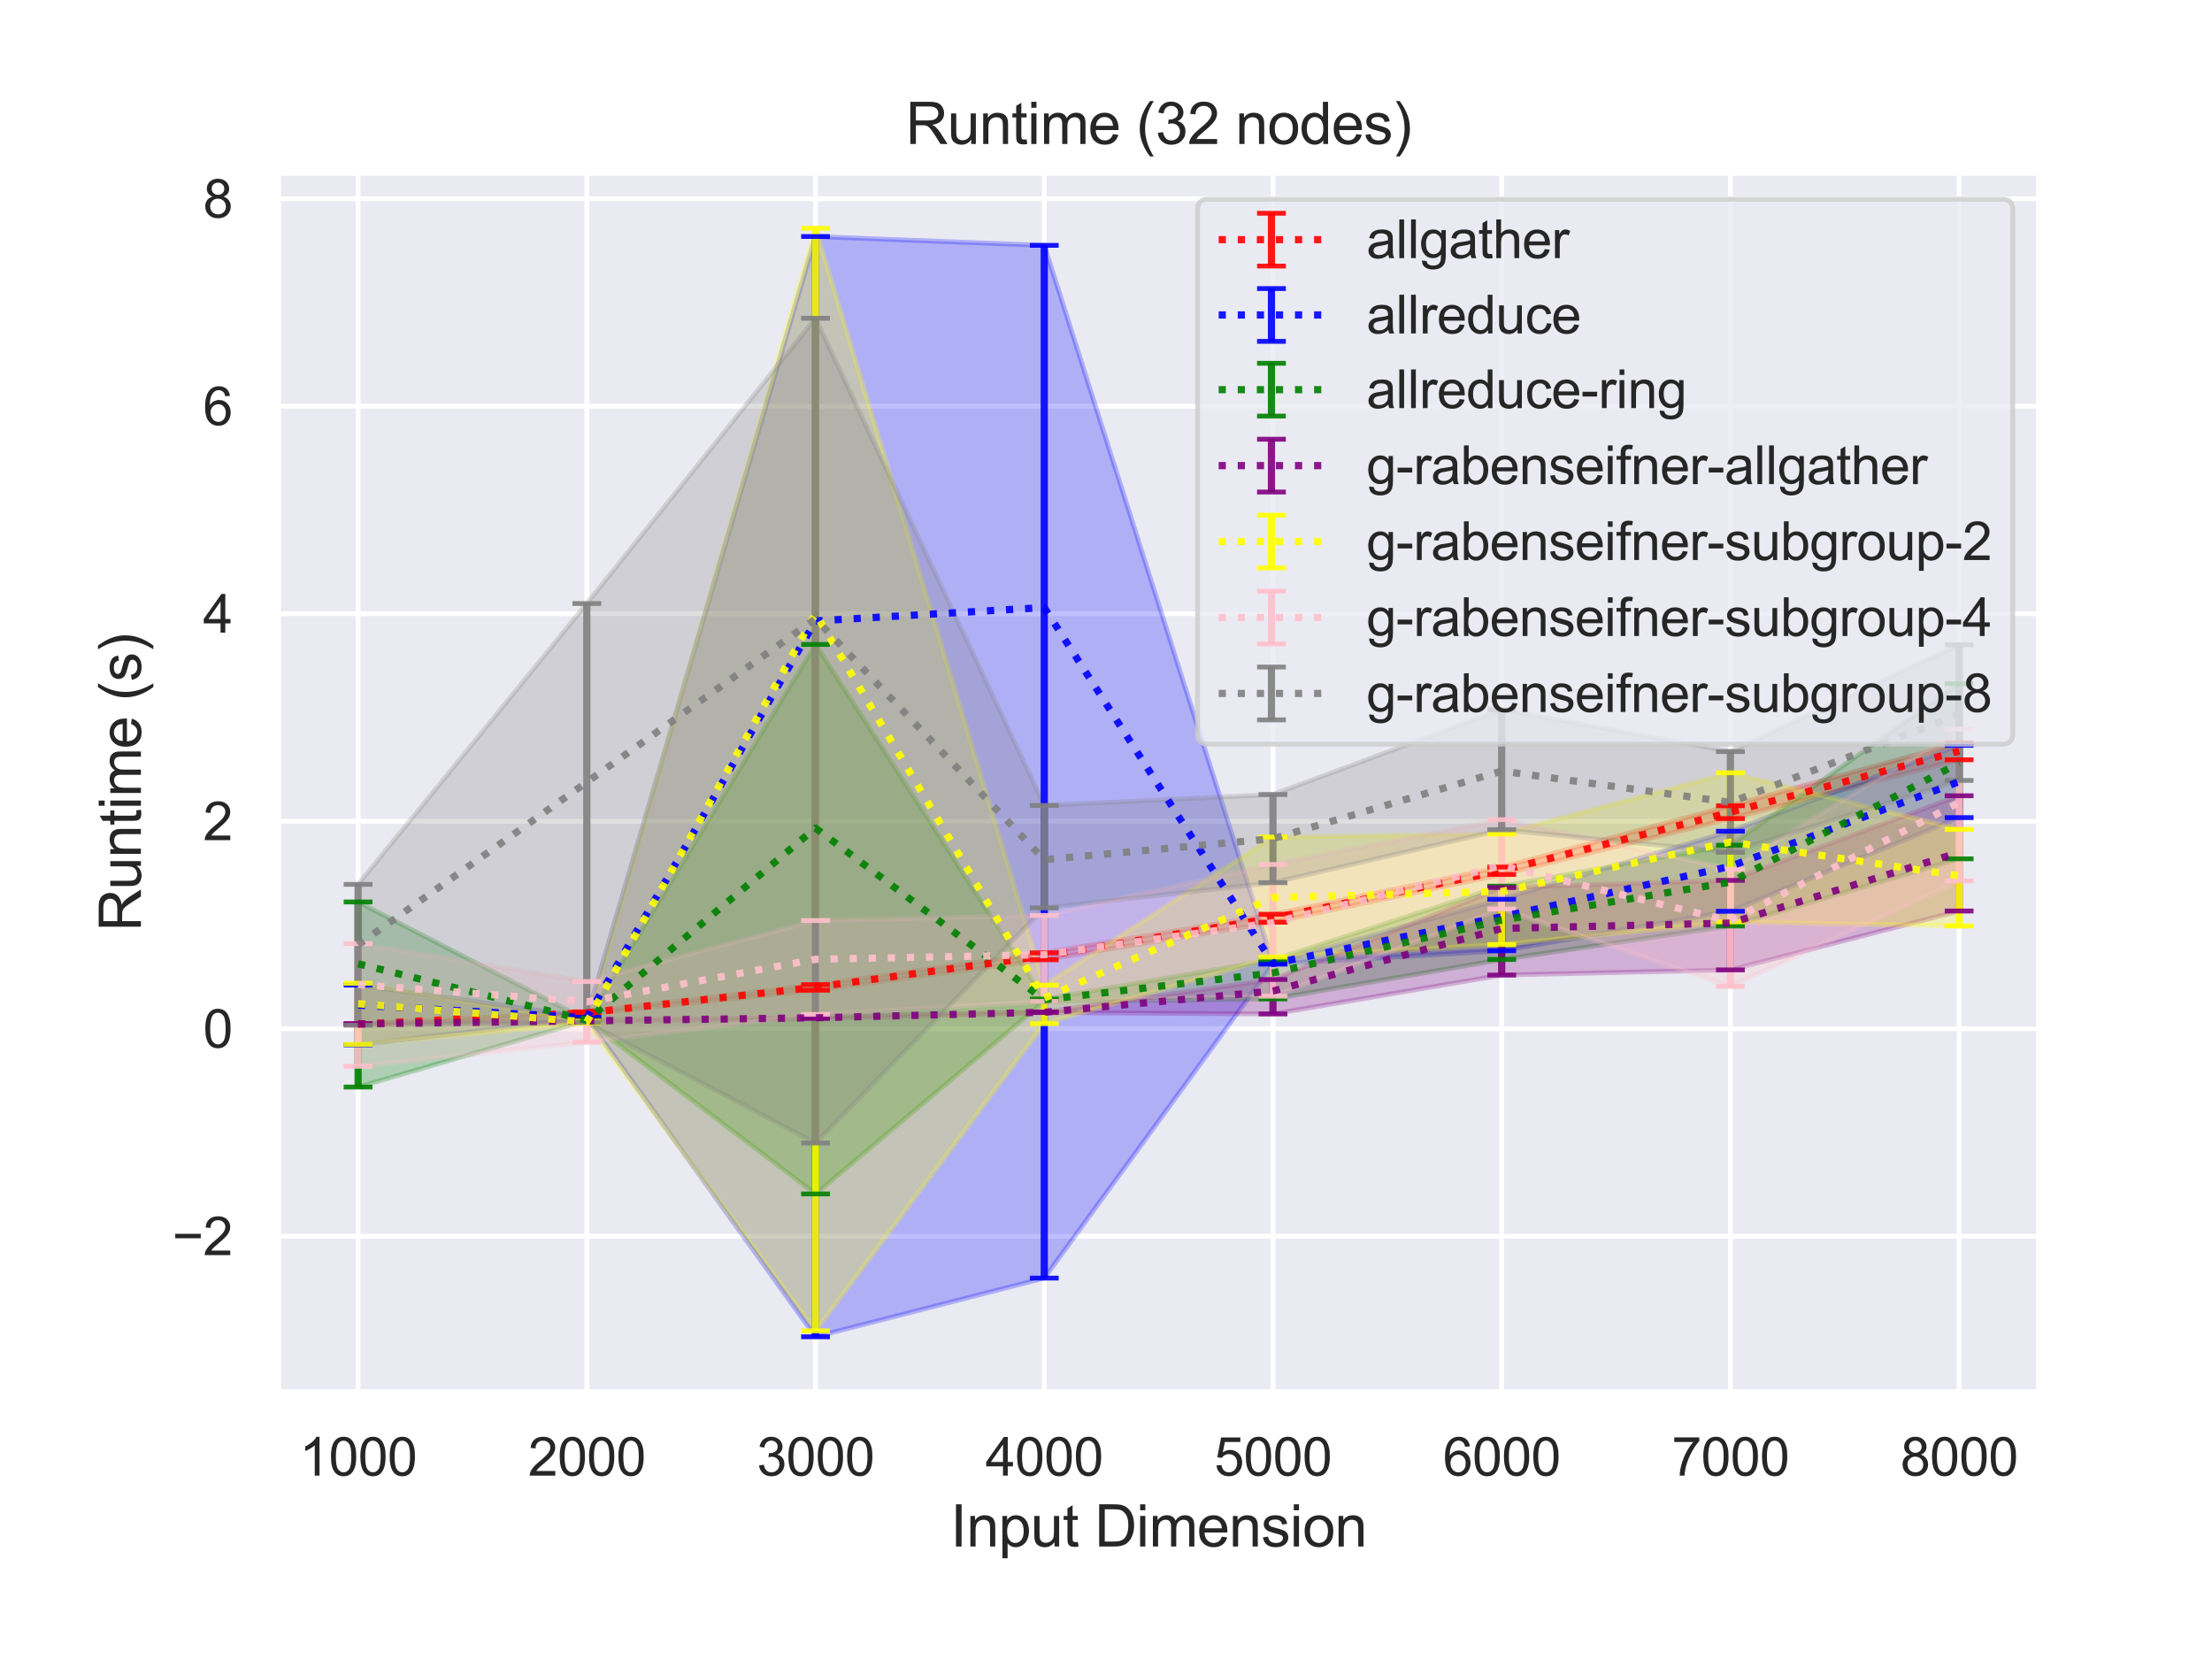 <?xml version="1.0" encoding="utf-8" standalone="no"?>
<!DOCTYPE svg PUBLIC "-//W3C//DTD SVG 1.1//EN"
  "http://www.w3.org/Graphics/SVG/1.1/DTD/svg11.dtd">
<svg height="345.6pt" version="1.1" viewBox="0 0 460.8 345.6" width="460.8pt" xmlns="http://www.w3.org/2000/svg" xmlns:xlink="http://www.w3.org/1999/xlink">
 <defs>
  <style type="text/css">*{stroke-linecap:butt;stroke-linejoin:round;}</style>
 </defs>
 <g id="figure_1">
  <g id="patch_1">
   <path d="M 0 345.6 
L 460.8 345.6 
L 460.8 0 
L 0 0 
z
" style="fill:#ffffff;"/>
  </g>
  <g id="axes_1">
   <g id="patch_2">
    <path d="M 57.92 290.02 
L 424.8 290.02 
L 424.8 36 
L 57.92 36 
z
" style="fill:#eaeaf2;"/>
   </g>
   <g id="matplotlib.axis_1">
    <g id="xtick_1">
     <g id="line2d_1">
      <path clip-path="url(#p2b4c399bbc)" d="M 74.596 290.02 
L 74.596 36 
" style="fill:none;stroke:#ffffff;stroke-linecap:round;"/>
     </g>
     <g id="text_1">
      <!-- 1000 -->
      <g style="fill:#262626;" transform="translate(62.362 307.394)scale(0.11 -0.11)">
       <defs>
        <path d="M 2384 0 
L 1822 0 
L 1822 3584 
Q 1619 3391 1289 3197 
Q 959 3003 697 2906 
L 697 3450 
Q 1169 3672 1522 3987 
Q 1875 4303 2022 4600 
L 2384 4600 
L 2384 0 
z
" id="ArialMT-31" transform="scale(0.016)"/>
        <path d="M 266 2259 
Q 266 3072 433 3567 
Q 600 4063 929 4331 
Q 1259 4600 1759 4600 
Q 2128 4600 2406 4451 
Q 2684 4303 2865 4023 
Q 3047 3744 3150 3342 
Q 3253 2941 3253 2259 
Q 3253 1453 3087 958 
Q 2922 463 2592 192 
Q 2263 -78 1759 -78 
Q 1097 -78 719 397 
Q 266 969 266 2259 
z
M 844 2259 
Q 844 1131 1108 757 
Q 1372 384 1759 384 
Q 2147 384 2411 759 
Q 2675 1134 2675 2259 
Q 2675 3391 2411 3762 
Q 2147 4134 1753 4134 
Q 1366 4134 1134 3806 
Q 844 3388 844 2259 
z
" id="ArialMT-30" transform="scale(0.016)"/>
       </defs>
       <use xlink:href="#ArialMT-31"/>
       <use x="55.615" xlink:href="#ArialMT-30"/>
       <use x="111.23" xlink:href="#ArialMT-30"/>
       <use x="166.846" xlink:href="#ArialMT-30"/>
      </g>
     </g>
    </g>
    <g id="xtick_2">
     <g id="line2d_2">
      <path clip-path="url(#p2b4c399bbc)" d="M 122.243 290.02 
L 122.243 36 
" style="fill:none;stroke:#ffffff;stroke-linecap:round;"/>
     </g>
     <g id="text_2">
      <!-- 2000 -->
      <g style="fill:#262626;" transform="translate(110.009 307.394)scale(0.11 -0.11)">
       <defs>
        <path d="M 3222 541 
L 3222 0 
L 194 0 
Q 188 203 259 391 
Q 375 700 629 1000 
Q 884 1300 1366 1694 
Q 2113 2306 2375 2664 
Q 2638 3022 2638 3341 
Q 2638 3675 2398 3904 
Q 2159 4134 1775 4134 
Q 1369 4134 1125 3890 
Q 881 3647 878 3216 
L 300 3275 
Q 359 3922 746 4261 
Q 1134 4600 1788 4600 
Q 2447 4600 2831 4234 
Q 3216 3869 3216 3328 
Q 3216 3053 3103 2787 
Q 2991 2522 2730 2228 
Q 2469 1934 1863 1422 
Q 1356 997 1212 845 
Q 1069 694 975 541 
L 3222 541 
z
" id="ArialMT-32" transform="scale(0.016)"/>
       </defs>
       <use xlink:href="#ArialMT-32"/>
       <use x="55.615" xlink:href="#ArialMT-30"/>
       <use x="111.23" xlink:href="#ArialMT-30"/>
       <use x="166.846" xlink:href="#ArialMT-30"/>
      </g>
     </g>
    </g>
    <g id="xtick_3">
     <g id="line2d_3">
      <path clip-path="url(#p2b4c399bbc)" d="M 169.89 290.02 
L 169.89 36 
" style="fill:none;stroke:#ffffff;stroke-linecap:round;"/>
     </g>
     <g id="text_3">
      <!-- 3000 -->
      <g style="fill:#262626;" transform="translate(157.656 307.394)scale(0.11 -0.11)">
       <defs>
        <path d="M 269 1209 
L 831 1284 
Q 928 806 1161 595 
Q 1394 384 1728 384 
Q 2125 384 2398 659 
Q 2672 934 2672 1341 
Q 2672 1728 2419 1979 
Q 2166 2231 1775 2231 
Q 1616 2231 1378 2169 
L 1441 2663 
Q 1497 2656 1531 2656 
Q 1891 2656 2178 2843 
Q 2466 3031 2466 3422 
Q 2466 3731 2256 3934 
Q 2047 4138 1716 4138 
Q 1388 4138 1169 3931 
Q 950 3725 888 3313 
L 325 3413 
Q 428 3978 793 4289 
Q 1159 4600 1703 4600 
Q 2078 4600 2393 4439 
Q 2709 4278 2876 4000 
Q 3044 3722 3044 3409 
Q 3044 3113 2884 2869 
Q 2725 2625 2413 2481 
Q 2819 2388 3044 2092 
Q 3269 1797 3269 1353 
Q 3269 753 2831 336 
Q 2394 -81 1725 -81 
Q 1122 -81 723 278 
Q 325 638 269 1209 
z
" id="ArialMT-33" transform="scale(0.016)"/>
       </defs>
       <use xlink:href="#ArialMT-33"/>
       <use x="55.615" xlink:href="#ArialMT-30"/>
       <use x="111.23" xlink:href="#ArialMT-30"/>
       <use x="166.846" xlink:href="#ArialMT-30"/>
      </g>
     </g>
    </g>
    <g id="xtick_4">
     <g id="line2d_4">
      <path clip-path="url(#p2b4c399bbc)" d="M 217.537 290.02 
L 217.537 36 
" style="fill:none;stroke:#ffffff;stroke-linecap:round;"/>
     </g>
     <g id="text_4">
      <!-- 4000 -->
      <g style="fill:#262626;" transform="translate(205.303 307.394)scale(0.11 -0.11)">
       <defs>
        <path d="M 2069 0 
L 2069 1097 
L 81 1097 
L 81 1613 
L 2172 4581 
L 2631 4581 
L 2631 1613 
L 3250 1613 
L 3250 1097 
L 2631 1097 
L 2631 0 
L 2069 0 
z
M 2069 1613 
L 2069 3678 
L 634 1613 
L 2069 1613 
z
" id="ArialMT-34" transform="scale(0.016)"/>
       </defs>
       <use xlink:href="#ArialMT-34"/>
       <use x="55.615" xlink:href="#ArialMT-30"/>
       <use x="111.23" xlink:href="#ArialMT-30"/>
       <use x="166.846" xlink:href="#ArialMT-30"/>
      </g>
     </g>
    </g>
    <g id="xtick_5">
     <g id="line2d_5">
      <path clip-path="url(#p2b4c399bbc)" d="M 265.183 290.02 
L 265.183 36 
" style="fill:none;stroke:#ffffff;stroke-linecap:round;"/>
     </g>
     <g id="text_5">
      <!-- 5000 -->
      <g style="fill:#262626;" transform="translate(252.949 307.394)scale(0.11 -0.11)">
       <defs>
        <path d="M 266 1200 
L 856 1250 
Q 922 819 1161 601 
Q 1400 384 1738 384 
Q 2144 384 2425 690 
Q 2706 997 2706 1503 
Q 2706 1984 2436 2262 
Q 2166 2541 1728 2541 
Q 1456 2541 1237 2417 
Q 1019 2294 894 2097 
L 366 2166 
L 809 4519 
L 3088 4519 
L 3088 3981 
L 1259 3981 
L 1013 2750 
Q 1425 3038 1878 3038 
Q 2478 3038 2890 2622 
Q 3303 2206 3303 1553 
Q 3303 931 2941 478 
Q 2500 -78 1738 -78 
Q 1113 -78 717 272 
Q 322 622 266 1200 
z
" id="ArialMT-35" transform="scale(0.016)"/>
       </defs>
       <use xlink:href="#ArialMT-35"/>
       <use x="55.615" xlink:href="#ArialMT-30"/>
       <use x="111.23" xlink:href="#ArialMT-30"/>
       <use x="166.846" xlink:href="#ArialMT-30"/>
      </g>
     </g>
    </g>
    <g id="xtick_6">
     <g id="line2d_6">
      <path clip-path="url(#p2b4c399bbc)" d="M 312.83 290.02 
L 312.83 36 
" style="fill:none;stroke:#ffffff;stroke-linecap:round;"/>
     </g>
     <g id="text_6">
      <!-- 6000 -->
      <g style="fill:#262626;" transform="translate(300.596 307.394)scale(0.11 -0.11)">
       <defs>
        <path d="M 3184 3459 
L 2625 3416 
Q 2550 3747 2413 3897 
Q 2184 4138 1850 4138 
Q 1581 4138 1378 3988 
Q 1113 3794 959 3422 
Q 806 3050 800 2363 
Q 1003 2672 1297 2822 
Q 1591 2972 1913 2972 
Q 2475 2972 2870 2558 
Q 3266 2144 3266 1488 
Q 3266 1056 3080 686 
Q 2894 316 2569 119 
Q 2244 -78 1831 -78 
Q 1128 -78 684 439 
Q 241 956 241 2144 
Q 241 3472 731 4075 
Q 1159 4600 1884 4600 
Q 2425 4600 2770 4297 
Q 3116 3994 3184 3459 
z
M 888 1484 
Q 888 1194 1011 928 
Q 1134 663 1356 523 
Q 1578 384 1822 384 
Q 2178 384 2434 671 
Q 2691 959 2691 1453 
Q 2691 1928 2437 2201 
Q 2184 2475 1800 2475 
Q 1419 2475 1153 2201 
Q 888 1928 888 1484 
z
" id="ArialMT-36" transform="scale(0.016)"/>
       </defs>
       <use xlink:href="#ArialMT-36"/>
       <use x="55.615" xlink:href="#ArialMT-30"/>
       <use x="111.23" xlink:href="#ArialMT-30"/>
       <use x="166.846" xlink:href="#ArialMT-30"/>
      </g>
     </g>
    </g>
    <g id="xtick_7">
     <g id="line2d_7">
      <path clip-path="url(#p2b4c399bbc)" d="M 360.477 290.02 
L 360.477 36 
" style="fill:none;stroke:#ffffff;stroke-linecap:round;"/>
     </g>
     <g id="text_7">
      <!-- 7000 -->
      <g style="fill:#262626;" transform="translate(348.243 307.394)scale(0.11 -0.11)">
       <defs>
        <path d="M 303 3981 
L 303 4522 
L 3269 4522 
L 3269 4084 
Q 2831 3619 2401 2847 
Q 1972 2075 1738 1259 
Q 1569 684 1522 0 
L 944 0 
Q 953 541 1156 1306 
Q 1359 2072 1739 2783 
Q 2119 3494 2547 3981 
L 303 3981 
z
" id="ArialMT-37" transform="scale(0.016)"/>
       </defs>
       <use xlink:href="#ArialMT-37"/>
       <use x="55.615" xlink:href="#ArialMT-30"/>
       <use x="111.23" xlink:href="#ArialMT-30"/>
       <use x="166.846" xlink:href="#ArialMT-30"/>
      </g>
     </g>
    </g>
    <g id="xtick_8">
     <g id="line2d_8">
      <path clip-path="url(#p2b4c399bbc)" d="M 408.124 290.02 
L 408.124 36 
" style="fill:none;stroke:#ffffff;stroke-linecap:round;"/>
     </g>
     <g id="text_8">
      <!-- 8000 -->
      <g style="fill:#262626;" transform="translate(395.89 307.394)scale(0.11 -0.11)">
       <defs>
        <path d="M 1131 2484 
Q 781 2613 612 2850 
Q 444 3088 444 3419 
Q 444 3919 803 4259 
Q 1163 4600 1759 4600 
Q 2359 4600 2725 4251 
Q 3091 3903 3091 3403 
Q 3091 3084 2923 2848 
Q 2756 2613 2416 2484 
Q 2838 2347 3058 2040 
Q 3278 1734 3278 1309 
Q 3278 722 2862 322 
Q 2447 -78 1769 -78 
Q 1091 -78 675 323 
Q 259 725 259 1325 
Q 259 1772 486 2073 
Q 713 2375 1131 2484 
z
M 1019 3438 
Q 1019 3113 1228 2906 
Q 1438 2700 1772 2700 
Q 2097 2700 2305 2904 
Q 2513 3109 2513 3406 
Q 2513 3716 2298 3927 
Q 2084 4138 1766 4138 
Q 1444 4138 1231 3931 
Q 1019 3725 1019 3438 
z
M 838 1322 
Q 838 1081 952 856 
Q 1066 631 1291 507 
Q 1516 384 1775 384 
Q 2178 384 2440 643 
Q 2703 903 2703 1303 
Q 2703 1709 2433 1975 
Q 2163 2241 1756 2241 
Q 1359 2241 1098 1978 
Q 838 1716 838 1322 
z
" id="ArialMT-38" transform="scale(0.016)"/>
       </defs>
       <use xlink:href="#ArialMT-38"/>
       <use x="55.615" xlink:href="#ArialMT-30"/>
       <use x="111.23" xlink:href="#ArialMT-30"/>
       <use x="166.846" xlink:href="#ArialMT-30"/>
      </g>
     </g>
    </g>
    <g id="text_9">
     <!-- Input Dimension -->
     <g style="fill:#262626;" transform="translate(198.006 322.169)scale(0.12 -0.12)">
      <defs>
       <path d="M 597 0 
L 597 4581 
L 1203 4581 
L 1203 0 
L 597 0 
z
" id="ArialMT-49" transform="scale(0.016)"/>
       <path d="M 422 0 
L 422 3319 
L 928 3319 
L 928 2847 
Q 1294 3394 1984 3394 
Q 2284 3394 2536 3286 
Q 2788 3178 2913 3003 
Q 3038 2828 3088 2588 
Q 3119 2431 3119 2041 
L 3119 0 
L 2556 0 
L 2556 2019 
Q 2556 2363 2490 2533 
Q 2425 2703 2258 2804 
Q 2091 2906 1866 2906 
Q 1506 2906 1245 2678 
Q 984 2450 984 1813 
L 984 0 
L 422 0 
z
" id="ArialMT-6e" transform="scale(0.016)"/>
       <path d="M 422 -1272 
L 422 3319 
L 934 3319 
L 934 2888 
Q 1116 3141 1344 3267 
Q 1572 3394 1897 3394 
Q 2322 3394 2647 3175 
Q 2972 2956 3137 2557 
Q 3303 2159 3303 1684 
Q 3303 1175 3120 767 
Q 2938 359 2589 142 
Q 2241 -75 1856 -75 
Q 1575 -75 1351 44 
Q 1128 163 984 344 
L 984 -1272 
L 422 -1272 
z
M 931 1641 
Q 931 1000 1190 694 
Q 1450 388 1819 388 
Q 2194 388 2461 705 
Q 2728 1022 2728 1688 
Q 2728 2322 2467 2637 
Q 2206 2953 1844 2953 
Q 1484 2953 1207 2617 
Q 931 2281 931 1641 
z
" id="ArialMT-70" transform="scale(0.016)"/>
       <path d="M 2597 0 
L 2597 488 
Q 2209 -75 1544 -75 
Q 1250 -75 995 37 
Q 741 150 617 320 
Q 494 491 444 738 
Q 409 903 409 1263 
L 409 3319 
L 972 3319 
L 972 1478 
Q 972 1038 1006 884 
Q 1059 663 1231 536 
Q 1403 409 1656 409 
Q 1909 409 2131 539 
Q 2353 669 2445 892 
Q 2538 1116 2538 1541 
L 2538 3319 
L 3100 3319 
L 3100 0 
L 2597 0 
z
" id="ArialMT-75" transform="scale(0.016)"/>
       <path d="M 1650 503 
L 1731 6 
Q 1494 -44 1306 -44 
Q 1000 -44 831 53 
Q 663 150 594 308 
Q 525 466 525 972 
L 525 2881 
L 113 2881 
L 113 3319 
L 525 3319 
L 525 4141 
L 1084 4478 
L 1084 3319 
L 1650 3319 
L 1650 2881 
L 1084 2881 
L 1084 941 
Q 1084 700 1114 631 
Q 1144 563 1211 522 
Q 1278 481 1403 481 
Q 1497 481 1650 503 
z
" id="ArialMT-74" transform="scale(0.016)"/>
       <path id="ArialMT-20" transform="scale(0.016)"/>
       <path d="M 494 0 
L 494 4581 
L 2072 4581 
Q 2606 4581 2888 4516 
Q 3281 4425 3559 4188 
Q 3922 3881 4101 3404 
Q 4281 2928 4281 2316 
Q 4281 1794 4159 1391 
Q 4038 988 3847 723 
Q 3656 459 3429 307 
Q 3203 156 2883 78 
Q 2563 0 2147 0 
L 494 0 
z
M 1100 541 
L 2078 541 
Q 2531 541 2789 625 
Q 3047 709 3200 863 
Q 3416 1078 3536 1442 
Q 3656 1806 3656 2325 
Q 3656 3044 3420 3430 
Q 3184 3816 2847 3947 
Q 2603 4041 2063 4041 
L 1100 4041 
L 1100 541 
z
" id="ArialMT-44" transform="scale(0.016)"/>
       <path d="M 425 3934 
L 425 4581 
L 988 4581 
L 988 3934 
L 425 3934 
z
M 425 0 
L 425 3319 
L 988 3319 
L 988 0 
L 425 0 
z
" id="ArialMT-69" transform="scale(0.016)"/>
       <path d="M 422 0 
L 422 3319 
L 925 3319 
L 925 2853 
Q 1081 3097 1340 3245 
Q 1600 3394 1931 3394 
Q 2300 3394 2536 3241 
Q 2772 3088 2869 2813 
Q 3263 3394 3894 3394 
Q 4388 3394 4653 3120 
Q 4919 2847 4919 2278 
L 4919 0 
L 4359 0 
L 4359 2091 
Q 4359 2428 4304 2576 
Q 4250 2725 4106 2815 
Q 3963 2906 3769 2906 
Q 3419 2906 3187 2673 
Q 2956 2441 2956 1928 
L 2956 0 
L 2394 0 
L 2394 2156 
Q 2394 2531 2256 2718 
Q 2119 2906 1806 2906 
Q 1569 2906 1367 2781 
Q 1166 2656 1075 2415 
Q 984 2175 984 1722 
L 984 0 
L 422 0 
z
" id="ArialMT-6d" transform="scale(0.016)"/>
       <path d="M 2694 1069 
L 3275 997 
Q 3138 488 2766 206 
Q 2394 -75 1816 -75 
Q 1088 -75 661 373 
Q 234 822 234 1631 
Q 234 2469 665 2931 
Q 1097 3394 1784 3394 
Q 2450 3394 2872 2941 
Q 3294 2488 3294 1666 
Q 3294 1616 3291 1516 
L 816 1516 
Q 847 969 1125 678 
Q 1403 388 1819 388 
Q 2128 388 2347 550 
Q 2566 713 2694 1069 
z
M 847 1978 
L 2700 1978 
Q 2663 2397 2488 2606 
Q 2219 2931 1791 2931 
Q 1403 2931 1139 2672 
Q 875 2413 847 1978 
z
" id="ArialMT-65" transform="scale(0.016)"/>
       <path d="M 197 991 
L 753 1078 
Q 800 744 1014 566 
Q 1228 388 1613 388 
Q 2000 388 2187 545 
Q 2375 703 2375 916 
Q 2375 1106 2209 1216 
Q 2094 1291 1634 1406 
Q 1016 1563 777 1677 
Q 538 1791 414 1992 
Q 291 2194 291 2438 
Q 291 2659 392 2848 
Q 494 3038 669 3163 
Q 800 3259 1026 3326 
Q 1253 3394 1513 3394 
Q 1903 3394 2198 3281 
Q 2494 3169 2634 2976 
Q 2775 2784 2828 2463 
L 2278 2388 
Q 2241 2644 2061 2787 
Q 1881 2931 1553 2931 
Q 1166 2931 1000 2803 
Q 834 2675 834 2503 
Q 834 2394 903 2306 
Q 972 2216 1119 2156 
Q 1203 2125 1616 2013 
Q 2213 1853 2448 1751 
Q 2684 1650 2818 1456 
Q 2953 1263 2953 975 
Q 2953 694 2789 445 
Q 2625 197 2315 61 
Q 2006 -75 1616 -75 
Q 969 -75 630 194 
Q 291 463 197 991 
z
" id="ArialMT-73" transform="scale(0.016)"/>
       <path d="M 213 1659 
Q 213 2581 725 3025 
Q 1153 3394 1769 3394 
Q 2453 3394 2887 2945 
Q 3322 2497 3322 1706 
Q 3322 1066 3130 698 
Q 2938 331 2570 128 
Q 2203 -75 1769 -75 
Q 1072 -75 642 372 
Q 213 819 213 1659 
z
M 791 1659 
Q 791 1022 1069 705 
Q 1347 388 1769 388 
Q 2188 388 2466 706 
Q 2744 1025 2744 1678 
Q 2744 2294 2464 2611 
Q 2184 2928 1769 2928 
Q 1347 2928 1069 2612 
Q 791 2297 791 1659 
z
" id="ArialMT-6f" transform="scale(0.016)"/>
      </defs>
      <use xlink:href="#ArialMT-49"/>
      <use x="27.783" xlink:href="#ArialMT-6e"/>
      <use x="83.398" xlink:href="#ArialMT-70"/>
      <use x="139.014" xlink:href="#ArialMT-75"/>
      <use x="194.629" xlink:href="#ArialMT-74"/>
      <use x="222.412" xlink:href="#ArialMT-20"/>
      <use x="250.195" xlink:href="#ArialMT-44"/>
      <use x="322.412" xlink:href="#ArialMT-69"/>
      <use x="344.629" xlink:href="#ArialMT-6d"/>
      <use x="427.93" xlink:href="#ArialMT-65"/>
      <use x="483.545" xlink:href="#ArialMT-6e"/>
      <use x="539.16" xlink:href="#ArialMT-73"/>
      <use x="589.16" xlink:href="#ArialMT-69"/>
      <use x="611.377" xlink:href="#ArialMT-6f"/>
      <use x="666.992" xlink:href="#ArialMT-6e"/>
     </g>
    </g>
   </g>
   <g id="matplotlib.axis_2">
    <g id="ytick_1">
     <g id="line2d_9">
      <path clip-path="url(#p2b4c399bbc)" d="M 57.92 257.531 
L 424.8 257.531 
" style="fill:none;stroke:#ffffff;stroke-linecap:round;"/>
     </g>
     <g id="text_10">
      <!-- −2 -->
      <g style="fill:#262626;" transform="translate(35.878 261.468)scale(0.11 -0.11)">
       <defs>
        <path d="M 3381 1997 
L 356 1997 
L 356 2522 
L 3381 2522 
L 3381 1997 
z
" id="ArialMT-2212" transform="scale(0.016)"/>
       </defs>
       <use xlink:href="#ArialMT-2212"/>
       <use x="58.398" xlink:href="#ArialMT-32"/>
      </g>
     </g>
    </g>
    <g id="ytick_2">
     <g id="line2d_10">
      <path clip-path="url(#p2b4c399bbc)" d="M 57.92 214.304 
L 424.8 214.304 
" style="fill:none;stroke:#ffffff;stroke-linecap:round;"/>
     </g>
     <g id="text_11">
      <!-- 0 -->
      <g style="fill:#262626;" transform="translate(42.303 218.241)scale(0.11 -0.11)">
       <use xlink:href="#ArialMT-30"/>
      </g>
     </g>
    </g>
    <g id="ytick_3">
     <g id="line2d_11">
      <path clip-path="url(#p2b4c399bbc)" d="M 57.92 171.076 
L 424.8 171.076 
" style="fill:none;stroke:#ffffff;stroke-linecap:round;"/>
     </g>
     <g id="text_12">
      <!-- 2 -->
      <g style="fill:#262626;" transform="translate(42.303 175.013)scale(0.11 -0.11)">
       <use xlink:href="#ArialMT-32"/>
      </g>
     </g>
    </g>
    <g id="ytick_4">
     <g id="line2d_12">
      <path clip-path="url(#p2b4c399bbc)" d="M 57.92 127.849 
L 424.8 127.849 
" style="fill:none;stroke:#ffffff;stroke-linecap:round;"/>
     </g>
     <g id="text_13">
      <!-- 4 -->
      <g style="fill:#262626;" transform="translate(42.303 131.786)scale(0.11 -0.11)">
       <use xlink:href="#ArialMT-34"/>
      </g>
     </g>
    </g>
    <g id="ytick_5">
     <g id="line2d_13">
      <path clip-path="url(#p2b4c399bbc)" d="M 57.92 84.622 
L 424.8 84.622 
" style="fill:none;stroke:#ffffff;stroke-linecap:round;"/>
     </g>
     <g id="text_14">
      <!-- 6 -->
      <g style="fill:#262626;" transform="translate(42.303 88.559)scale(0.11 -0.11)">
       <use xlink:href="#ArialMT-36"/>
      </g>
     </g>
    </g>
    <g id="ytick_6">
     <g id="line2d_14">
      <path clip-path="url(#p2b4c399bbc)" d="M 57.92 41.395 
L 424.8 41.395 
" style="fill:none;stroke:#ffffff;stroke-linecap:round;"/>
     </g>
     <g id="text_15">
      <!-- 8 -->
      <g style="fill:#262626;" transform="translate(42.303 45.331)scale(0.11 -0.11)">
       <use xlink:href="#ArialMT-38"/>
      </g>
     </g>
    </g>
    <g id="text_16">
     <!-- Runtime (s) -->
     <g style="fill:#262626;" transform="translate(29.353 194.013)rotate(-90)scale(0.12 -0.12)">
      <defs>
       <path d="M 503 0 
L 503 4581 
L 2534 4581 
Q 3147 4581 3465 4457 
Q 3784 4334 3975 4021 
Q 4166 3709 4166 3331 
Q 4166 2844 3850 2509 
Q 3534 2175 2875 2084 
Q 3116 1969 3241 1856 
Q 3506 1613 3744 1247 
L 4541 0 
L 3778 0 
L 3172 953 
Q 2906 1366 2734 1584 
Q 2563 1803 2427 1890 
Q 2291 1978 2150 2013 
Q 2047 2034 1813 2034 
L 1109 2034 
L 1109 0 
L 503 0 
z
M 1109 2559 
L 2413 2559 
Q 2828 2559 3062 2645 
Q 3297 2731 3419 2920 
Q 3541 3109 3541 3331 
Q 3541 3656 3305 3865 
Q 3069 4075 2559 4075 
L 1109 4075 
L 1109 2559 
z
" id="ArialMT-52" transform="scale(0.016)"/>
       <path d="M 1497 -1347 
Q 1031 -759 709 28 
Q 388 816 388 1659 
Q 388 2403 628 3084 
Q 909 3875 1497 4659 
L 1900 4659 
Q 1522 4009 1400 3731 
Q 1209 3300 1100 2831 
Q 966 2247 966 1656 
Q 966 153 1900 -1347 
L 1497 -1347 
z
" id="ArialMT-28" transform="scale(0.016)"/>
       <path d="M 791 -1347 
L 388 -1347 
Q 1322 153 1322 1656 
Q 1322 2244 1188 2822 
Q 1081 3291 891 3722 
Q 769 4003 388 4659 
L 791 4659 
Q 1378 3875 1659 3084 
Q 1900 2403 1900 1659 
Q 1900 816 1576 28 
Q 1253 -759 791 -1347 
z
" id="ArialMT-29" transform="scale(0.016)"/>
      </defs>
      <use xlink:href="#ArialMT-52"/>
      <use x="72.217" xlink:href="#ArialMT-75"/>
      <use x="127.832" xlink:href="#ArialMT-6e"/>
      <use x="183.447" xlink:href="#ArialMT-74"/>
      <use x="211.23" xlink:href="#ArialMT-69"/>
      <use x="233.447" xlink:href="#ArialMT-6d"/>
      <use x="316.748" xlink:href="#ArialMT-65"/>
      <use x="372.363" xlink:href="#ArialMT-20"/>
      <use x="400.146" xlink:href="#ArialMT-28"/>
      <use x="433.447" xlink:href="#ArialMT-73"/>
      <use x="483.447" xlink:href="#ArialMT-29"/>
     </g>
    </g>
   </g>
   <g id="PolyCollection_1">
    <defs>
     <path d="M 74.596 -132.281 
L 74.596 -132.224 
L 122.243 -134.375 
L 169.89 -139.314 
L 217.537 -145.669 
L 265.183 -153.491 
L 312.83 -163.425 
L 360.477 -175.079 
L 408.124 -187.321 
L 408.124 -190.824 
L 408.124 -190.824 
L 360.477 -177.75 
L 312.83 -164.971 
L 265.183 -155.14 
L 217.537 -147.107 
L 169.89 -140.485 
L 122.243 -134.815 
L 74.596 -132.281 
z
" id="m8acd2fe259" style="stroke:#ff0000;stroke-opacity:0.25;"/>
    </defs>
    <g clip-path="url(#p2b4c399bbc)">
     <use style="fill:#ff0000;fill-opacity:0.25;stroke:#ff0000;stroke-opacity:0.25;" x="0" xlink:href="#m8acd2fe259" y="345.6"/>
    </g>
   </g>
   <g id="PolyCollection_2">
    <defs>
     <path d="M 74.596 -140.381 
L 74.596 -127.928 
L 122.243 -133.537 
L 169.89 -67.126 
L 217.537 -79.348 
L 265.183 -144.748 
L 312.83 -147.544 
L 360.477 -155.772 
L 408.124 -175.275 
L 408.124 -190.325 
L 408.124 -190.325 
L 360.477 -172.447 
L 312.83 -158.264 
L 265.183 -145.023 
L 217.537 -294.485 
L 169.89 -296.332 
L 122.243 -133.68 
L 74.596 -140.381 
z
" id="mbed514a287" style="stroke:#0000ff;stroke-opacity:0.25;"/>
    </defs>
    <g clip-path="url(#p2b4c399bbc)">
     <use style="fill:#0000ff;fill-opacity:0.25;stroke:#0000ff;stroke-opacity:0.25;" x="0" xlink:href="#mbed514a287" y="345.6"/>
    </g>
   </g>
   <g id="PolyCollection_3">
    <defs>
     <path d="M 74.596 -157.706 
L 74.596 -119.153 
L 122.243 -133.033 
L 169.89 -96.886 
L 217.537 -137.016 
L 265.183 -137.496 
L 312.83 -145.724 
L 360.477 -152.699 
L 408.124 -166.693 
L 408.124 -203.148 
L 408.124 -203.148 
L 360.477 -169.529 
L 312.83 -160.993 
L 265.183 -145.678 
L 217.537 -137.482 
L 169.89 -211.346 
L 122.243 -133.099 
L 74.596 -157.706 
z
" id="m71e373c492" style="stroke:#008000;stroke-opacity:0.25;"/>
    </defs>
    <g clip-path="url(#p2b4c399bbc)">
     <use style="fill:#008000;fill-opacity:0.25;stroke:#008000;stroke-opacity:0.25;" x="0" xlink:href="#m71e373c492" y="345.6"/>
    </g>
   </g>
   <g id="PolyCollection_4">
    <defs>
     <path d="M 74.596 -132.327 
L 74.596 -132.286 
L 122.243 -132.892 
L 169.89 -133.438 
L 217.537 -134.676 
L 265.183 -134.372 
L 312.83 -142.477 
L 360.477 -143.554 
L 408.124 -155.826 
L 408.124 -179.825 
L 408.124 -179.825 
L 360.477 -162.206 
L 312.83 -160.706 
L 265.183 -141.552 
L 217.537 -134.773 
L 169.89 -133.689 
L 122.243 -132.984 
L 74.596 -132.327 
z
" id="mf3ffb62509" style="stroke:#800080;stroke-opacity:0.25;"/>
    </defs>
    <g clip-path="url(#p2b4c399bbc)">
     <use style="fill:#800080;fill-opacity:0.25;stroke:#800080;stroke-opacity:0.25;" x="0" xlink:href="#mf3ffb62509" y="345.6"/>
    </g>
   </g>
   <g id="PolyCollection_5">
    <defs>
     <path d="M 74.596 -140.765 
L 74.596 -128.025 
L 122.243 -132.484 
L 169.89 -68.359 
L 217.537 -132.344 
L 265.183 -146.227 
L 312.83 -148.84 
L 360.477 -153.563 
L 408.124 -152.701 
L 408.124 -172.826 
L 408.124 -172.826 
L 360.477 -184.616 
L 312.83 -171.871 
L 265.183 -171.228 
L 217.537 -140.372 
L 169.89 -298.054 
L 122.243 -132.847 
L 74.596 -140.765 
z
" id="mb2081e4f49" style="stroke:#ffff00;stroke-opacity:0.25;"/>
    </defs>
    <g clip-path="url(#p2b4c399bbc)">
     <use style="fill:#ffff00;fill-opacity:0.25;stroke:#ffff00;stroke-opacity:0.25;" x="0" xlink:href="#mb2081e4f49" y="345.6"/>
    </g>
   </g>
   <g id="PolyCollection_6">
    <defs>
     <path d="M 74.596 -149.023 
L 74.596 -123.467 
L 122.243 -128.493 
L 169.89 -134.29 
L 217.537 -136.994 
L 265.183 -138.073 
L 312.83 -156.25 
L 360.477 -140.11 
L 408.124 -162.079 
L 408.124 -193.684 
L 408.124 -193.684 
L 360.477 -164.514 
L 312.83 -174.837 
L 265.183 -165.511 
L 217.537 -154.9 
L 169.89 -153.838 
L 122.243 -141.126 
L 74.596 -149.023 
z
" id="me5b11eedc8" style="stroke:#ffc0cb;stroke-opacity:0.25;"/>
    </defs>
    <g clip-path="url(#p2b4c399bbc)">
     <use style="fill:#ffc0cb;fill-opacity:0.25;stroke:#ffc0cb;stroke-opacity:0.25;" x="0" xlink:href="#me5b11eedc8" y="345.6"/>
    </g>
   </g>
   <g id="PolyCollection_7">
    <defs>
     <path d="M 74.596 -161.373 
L 74.596 -132.017 
L 122.243 -132.623 
L 169.89 -107.49 
L 217.537 -156.47 
L 265.183 -161.732 
L 312.83 -172.748 
L 360.477 -168.045 
L 408.124 -183.02 
L 408.124 -211.293 
L 408.124 -211.293 
L 360.477 -189.036 
L 312.83 -197.773 
L 265.183 -180.09 
L 217.537 -177.815 
L 169.89 -279.295 
L 122.243 -219.876 
L 74.596 -161.373 
z
" id="m569ba33887" style="stroke:#808080;stroke-opacity:0.25;"/>
    </defs>
    <g clip-path="url(#p2b4c399bbc)">
     <use style="fill:#808080;fill-opacity:0.25;stroke:#808080;stroke-opacity:0.25;" x="0" xlink:href="#m569ba33887" y="345.6"/>
    </g>
   </g>
   <g id="LineCollection_1">
    <path clip-path="url(#p2b4c399bbc)" d="M 74.596 213.376 
L 74.596 213.319 
" style="fill:none;stroke:#ff0000;stroke-opacity:0.9;stroke-width:1.5;"/>
    <path clip-path="url(#p2b4c399bbc)" d="M 122.243 211.225 
L 122.243 210.785 
" style="fill:none;stroke:#ff0000;stroke-opacity:0.9;stroke-width:1.5;"/>
    <path clip-path="url(#p2b4c399bbc)" d="M 169.89 206.286 
L 169.89 205.115 
" style="fill:none;stroke:#ff0000;stroke-opacity:0.9;stroke-width:1.5;"/>
    <path clip-path="url(#p2b4c399bbc)" d="M 217.537 199.931 
L 217.537 198.493 
" style="fill:none;stroke:#ff0000;stroke-opacity:0.9;stroke-width:1.5;"/>
    <path clip-path="url(#p2b4c399bbc)" d="M 265.183 192.109 
L 265.183 190.46 
" style="fill:none;stroke:#ff0000;stroke-opacity:0.9;stroke-width:1.5;"/>
    <path clip-path="url(#p2b4c399bbc)" d="M 312.83 182.175 
L 312.83 180.629 
" style="fill:none;stroke:#ff0000;stroke-opacity:0.9;stroke-width:1.5;"/>
    <path clip-path="url(#p2b4c399bbc)" d="M 360.477 170.521 
L 360.477 167.85 
" style="fill:none;stroke:#ff0000;stroke-opacity:0.9;stroke-width:1.5;"/>
    <path clip-path="url(#p2b4c399bbc)" d="M 408.124 158.279 
L 408.124 154.776 
" style="fill:none;stroke:#ff0000;stroke-opacity:0.9;stroke-width:1.5;"/>
   </g>
   <g id="LineCollection_2">
    <path clip-path="url(#p2b4c399bbc)" d="M 74.596 217.672 
L 74.596 205.219 
" style="fill:none;stroke:#0000ff;stroke-opacity:0.9;stroke-width:1.5;"/>
    <path clip-path="url(#p2b4c399bbc)" d="M 122.243 212.063 
L 122.243 211.92 
" style="fill:none;stroke:#0000ff;stroke-opacity:0.9;stroke-width:1.5;"/>
    <path clip-path="url(#p2b4c399bbc)" d="M 169.89 278.474 
L 169.89 49.268 
" style="fill:none;stroke:#0000ff;stroke-opacity:0.9;stroke-width:1.5;"/>
    <path clip-path="url(#p2b4c399bbc)" d="M 217.537 266.252 
L 217.537 51.115 
" style="fill:none;stroke:#0000ff;stroke-opacity:0.9;stroke-width:1.5;"/>
    <path clip-path="url(#p2b4c399bbc)" d="M 265.183 200.852 
L 265.183 200.577 
" style="fill:none;stroke:#0000ff;stroke-opacity:0.9;stroke-width:1.5;"/>
    <path clip-path="url(#p2b4c399bbc)" d="M 312.83 198.056 
L 312.83 187.336 
" style="fill:none;stroke:#0000ff;stroke-opacity:0.9;stroke-width:1.5;"/>
    <path clip-path="url(#p2b4c399bbc)" d="M 360.477 189.828 
L 360.477 173.153 
" style="fill:none;stroke:#0000ff;stroke-opacity:0.9;stroke-width:1.5;"/>
    <path clip-path="url(#p2b4c399bbc)" d="M 408.124 170.325 
L 408.124 155.275 
" style="fill:none;stroke:#0000ff;stroke-opacity:0.9;stroke-width:1.5;"/>
   </g>
   <g id="LineCollection_3">
    <path clip-path="url(#p2b4c399bbc)" d="M 74.596 226.447 
L 74.596 187.894 
" style="fill:none;stroke:#008000;stroke-opacity:0.9;stroke-width:1.5;"/>
    <path clip-path="url(#p2b4c399bbc)" d="M 122.243 212.567 
L 122.243 212.501 
" style="fill:none;stroke:#008000;stroke-opacity:0.9;stroke-width:1.5;"/>
    <path clip-path="url(#p2b4c399bbc)" d="M 169.89 248.714 
L 169.89 134.254 
" style="fill:none;stroke:#008000;stroke-opacity:0.9;stroke-width:1.5;"/>
    <path clip-path="url(#p2b4c399bbc)" d="M 217.537 208.584 
L 217.537 208.118 
" style="fill:none;stroke:#008000;stroke-opacity:0.9;stroke-width:1.5;"/>
    <path clip-path="url(#p2b4c399bbc)" d="M 265.183 208.104 
L 265.183 199.922 
" style="fill:none;stroke:#008000;stroke-opacity:0.9;stroke-width:1.5;"/>
    <path clip-path="url(#p2b4c399bbc)" d="M 312.83 199.876 
L 312.83 184.607 
" style="fill:none;stroke:#008000;stroke-opacity:0.9;stroke-width:1.5;"/>
    <path clip-path="url(#p2b4c399bbc)" d="M 360.477 192.901 
L 360.477 176.071 
" style="fill:none;stroke:#008000;stroke-opacity:0.9;stroke-width:1.5;"/>
    <path clip-path="url(#p2b4c399bbc)" d="M 408.124 178.907 
L 408.124 142.452 
" style="fill:none;stroke:#008000;stroke-opacity:0.9;stroke-width:1.5;"/>
   </g>
   <g id="LineCollection_4">
    <path clip-path="url(#p2b4c399bbc)" d="M 74.596 213.314 
L 74.596 213.273 
" style="fill:none;stroke:#800080;stroke-opacity:0.9;stroke-width:1.5;"/>
    <path clip-path="url(#p2b4c399bbc)" d="M 122.243 212.708 
L 122.243 212.616 
" style="fill:none;stroke:#800080;stroke-opacity:0.9;stroke-width:1.5;"/>
    <path clip-path="url(#p2b4c399bbc)" d="M 169.89 212.162 
L 169.89 211.911 
" style="fill:none;stroke:#800080;stroke-opacity:0.9;stroke-width:1.5;"/>
    <path clip-path="url(#p2b4c399bbc)" d="M 217.537 210.924 
L 217.537 210.827 
" style="fill:none;stroke:#800080;stroke-opacity:0.9;stroke-width:1.5;"/>
    <path clip-path="url(#p2b4c399bbc)" d="M 265.183 211.228 
L 265.183 204.048 
" style="fill:none;stroke:#800080;stroke-opacity:0.9;stroke-width:1.5;"/>
    <path clip-path="url(#p2b4c399bbc)" d="M 312.83 203.123 
L 312.83 184.894 
" style="fill:none;stroke:#800080;stroke-opacity:0.9;stroke-width:1.5;"/>
    <path clip-path="url(#p2b4c399bbc)" d="M 360.477 202.046 
L 360.477 183.394 
" style="fill:none;stroke:#800080;stroke-opacity:0.9;stroke-width:1.5;"/>
    <path clip-path="url(#p2b4c399bbc)" d="M 408.124 189.774 
L 408.124 165.775 
" style="fill:none;stroke:#800080;stroke-opacity:0.9;stroke-width:1.5;"/>
   </g>
   <g id="LineCollection_5">
    <path clip-path="url(#p2b4c399bbc)" d="M 74.596 217.575 
L 74.596 204.835 
" style="fill:none;stroke:#ffff00;stroke-opacity:0.9;stroke-width:1.5;"/>
    <path clip-path="url(#p2b4c399bbc)" d="M 122.243 213.116 
L 122.243 212.753 
" style="fill:none;stroke:#ffff00;stroke-opacity:0.9;stroke-width:1.5;"/>
    <path clip-path="url(#p2b4c399bbc)" d="M 169.89 277.241 
L 169.89 47.546 
" style="fill:none;stroke:#ffff00;stroke-opacity:0.9;stroke-width:1.5;"/>
    <path clip-path="url(#p2b4c399bbc)" d="M 217.537 213.256 
L 217.537 205.228 
" style="fill:none;stroke:#ffff00;stroke-opacity:0.9;stroke-width:1.5;"/>
    <path clip-path="url(#p2b4c399bbc)" d="M 265.183 199.373 
L 265.183 174.372 
" style="fill:none;stroke:#ffff00;stroke-opacity:0.9;stroke-width:1.5;"/>
    <path clip-path="url(#p2b4c399bbc)" d="M 312.83 196.76 
L 312.83 173.729 
" style="fill:none;stroke:#ffff00;stroke-opacity:0.9;stroke-width:1.5;"/>
    <path clip-path="url(#p2b4c399bbc)" d="M 360.477 192.037 
L 360.477 160.984 
" style="fill:none;stroke:#ffff00;stroke-opacity:0.9;stroke-width:1.5;"/>
    <path clip-path="url(#p2b4c399bbc)" d="M 408.124 192.899 
L 408.124 172.774 
" style="fill:none;stroke:#ffff00;stroke-opacity:0.9;stroke-width:1.5;"/>
   </g>
   <g id="LineCollection_6">
    <path clip-path="url(#p2b4c399bbc)" d="M 74.596 222.133 
L 74.596 196.577 
" style="fill:none;stroke:#ffc0cb;stroke-opacity:0.9;stroke-width:1.5;"/>
    <path clip-path="url(#p2b4c399bbc)" d="M 122.243 217.107 
L 122.243 204.474 
" style="fill:none;stroke:#ffc0cb;stroke-opacity:0.9;stroke-width:1.5;"/>
    <path clip-path="url(#p2b4c399bbc)" d="M 169.89 211.31 
L 169.89 191.762 
" style="fill:none;stroke:#ffc0cb;stroke-opacity:0.9;stroke-width:1.5;"/>
    <path clip-path="url(#p2b4c399bbc)" d="M 217.537 208.606 
L 217.537 190.7 
" style="fill:none;stroke:#ffc0cb;stroke-opacity:0.9;stroke-width:1.5;"/>
    <path clip-path="url(#p2b4c399bbc)" d="M 265.183 207.527 
L 265.183 180.089 
" style="fill:none;stroke:#ffc0cb;stroke-opacity:0.9;stroke-width:1.5;"/>
    <path clip-path="url(#p2b4c399bbc)" d="M 312.83 189.35 
L 312.83 170.763 
" style="fill:none;stroke:#ffc0cb;stroke-opacity:0.9;stroke-width:1.5;"/>
    <path clip-path="url(#p2b4c399bbc)" d="M 360.477 205.49 
L 360.477 181.086 
" style="fill:none;stroke:#ffc0cb;stroke-opacity:0.9;stroke-width:1.5;"/>
    <path clip-path="url(#p2b4c399bbc)" d="M 408.124 183.521 
L 408.124 151.916 
" style="fill:none;stroke:#ffc0cb;stroke-opacity:0.9;stroke-width:1.5;"/>
   </g>
   <g id="LineCollection_7">
    <path clip-path="url(#p2b4c399bbc)" d="M 74.596 213.583 
L 74.596 184.227 
" style="fill:none;stroke:#808080;stroke-opacity:0.9;stroke-width:1.5;"/>
    <path clip-path="url(#p2b4c399bbc)" d="M 122.243 212.977 
L 122.243 125.724 
" style="fill:none;stroke:#808080;stroke-opacity:0.9;stroke-width:1.5;"/>
    <path clip-path="url(#p2b4c399bbc)" d="M 169.89 238.11 
L 169.89 66.305 
" style="fill:none;stroke:#808080;stroke-opacity:0.9;stroke-width:1.5;"/>
    <path clip-path="url(#p2b4c399bbc)" d="M 217.537 189.13 
L 217.537 167.785 
" style="fill:none;stroke:#808080;stroke-opacity:0.9;stroke-width:1.5;"/>
    <path clip-path="url(#p2b4c399bbc)" d="M 265.183 183.868 
L 265.183 165.51 
" style="fill:none;stroke:#808080;stroke-opacity:0.9;stroke-width:1.5;"/>
    <path clip-path="url(#p2b4c399bbc)" d="M 312.83 172.852 
L 312.83 147.827 
" style="fill:none;stroke:#808080;stroke-opacity:0.9;stroke-width:1.5;"/>
    <path clip-path="url(#p2b4c399bbc)" d="M 360.477 177.555 
L 360.477 156.564 
" style="fill:none;stroke:#808080;stroke-opacity:0.9;stroke-width:1.5;"/>
    <path clip-path="url(#p2b4c399bbc)" d="M 408.124 162.58 
L 408.124 134.307 
" style="fill:none;stroke:#808080;stroke-opacity:0.9;stroke-width:1.5;"/>
   </g>
   <g id="line2d_15">
    <defs>
     <path d="M 3 0 
L -3 -0 
" id="m8b5314c90d" style="stroke:#ff0000;stroke-opacity:0.9;"/>
    </defs>
    <g clip-path="url(#p2b4c399bbc)">
     <use style="fill:#ff0000;fill-opacity:0.9;stroke:#ff0000;stroke-opacity:0.9;" x="74.596" xlink:href="#m8b5314c90d" y="213.376"/>
     <use style="fill:#ff0000;fill-opacity:0.9;stroke:#ff0000;stroke-opacity:0.9;" x="122.243" xlink:href="#m8b5314c90d" y="211.225"/>
     <use style="fill:#ff0000;fill-opacity:0.9;stroke:#ff0000;stroke-opacity:0.9;" x="169.89" xlink:href="#m8b5314c90d" y="206.286"/>
     <use style="fill:#ff0000;fill-opacity:0.9;stroke:#ff0000;stroke-opacity:0.9;" x="217.537" xlink:href="#m8b5314c90d" y="199.931"/>
     <use style="fill:#ff0000;fill-opacity:0.9;stroke:#ff0000;stroke-opacity:0.9;" x="265.183" xlink:href="#m8b5314c90d" y="192.109"/>
     <use style="fill:#ff0000;fill-opacity:0.9;stroke:#ff0000;stroke-opacity:0.9;" x="312.83" xlink:href="#m8b5314c90d" y="182.175"/>
     <use style="fill:#ff0000;fill-opacity:0.9;stroke:#ff0000;stroke-opacity:0.9;" x="360.477" xlink:href="#m8b5314c90d" y="170.521"/>
     <use style="fill:#ff0000;fill-opacity:0.9;stroke:#ff0000;stroke-opacity:0.9;" x="408.124" xlink:href="#m8b5314c90d" y="158.279"/>
    </g>
   </g>
   <g id="line2d_16">
    <g clip-path="url(#p2b4c399bbc)">
     <use style="fill:#ff0000;fill-opacity:0.9;stroke:#ff0000;stroke-opacity:0.9;" x="74.596" xlink:href="#m8b5314c90d" y="213.319"/>
     <use style="fill:#ff0000;fill-opacity:0.9;stroke:#ff0000;stroke-opacity:0.9;" x="122.243" xlink:href="#m8b5314c90d" y="210.785"/>
     <use style="fill:#ff0000;fill-opacity:0.9;stroke:#ff0000;stroke-opacity:0.9;" x="169.89" xlink:href="#m8b5314c90d" y="205.115"/>
     <use style="fill:#ff0000;fill-opacity:0.9;stroke:#ff0000;stroke-opacity:0.9;" x="217.537" xlink:href="#m8b5314c90d" y="198.493"/>
     <use style="fill:#ff0000;fill-opacity:0.9;stroke:#ff0000;stroke-opacity:0.9;" x="265.183" xlink:href="#m8b5314c90d" y="190.46"/>
     <use style="fill:#ff0000;fill-opacity:0.9;stroke:#ff0000;stroke-opacity:0.9;" x="312.83" xlink:href="#m8b5314c90d" y="180.629"/>
     <use style="fill:#ff0000;fill-opacity:0.9;stroke:#ff0000;stroke-opacity:0.9;" x="360.477" xlink:href="#m8b5314c90d" y="167.85"/>
     <use style="fill:#ff0000;fill-opacity:0.9;stroke:#ff0000;stroke-opacity:0.9;" x="408.124" xlink:href="#m8b5314c90d" y="154.776"/>
    </g>
   </g>
   <g id="line2d_17">
    <defs>
     <path d="M 3 0 
L -3 -0 
" id="mea209c0ba4" style="stroke:#0000ff;stroke-opacity:0.9;"/>
    </defs>
    <g clip-path="url(#p2b4c399bbc)">
     <use style="fill:#0000ff;fill-opacity:0.9;stroke:#0000ff;stroke-opacity:0.9;" x="74.596" xlink:href="#mea209c0ba4" y="217.672"/>
     <use style="fill:#0000ff;fill-opacity:0.9;stroke:#0000ff;stroke-opacity:0.9;" x="122.243" xlink:href="#mea209c0ba4" y="212.063"/>
     <use style="fill:#0000ff;fill-opacity:0.9;stroke:#0000ff;stroke-opacity:0.9;" x="169.89" xlink:href="#mea209c0ba4" y="278.474"/>
     <use style="fill:#0000ff;fill-opacity:0.9;stroke:#0000ff;stroke-opacity:0.9;" x="217.537" xlink:href="#mea209c0ba4" y="266.252"/>
     <use style="fill:#0000ff;fill-opacity:0.9;stroke:#0000ff;stroke-opacity:0.9;" x="265.183" xlink:href="#mea209c0ba4" y="200.852"/>
     <use style="fill:#0000ff;fill-opacity:0.9;stroke:#0000ff;stroke-opacity:0.9;" x="312.83" xlink:href="#mea209c0ba4" y="198.056"/>
     <use style="fill:#0000ff;fill-opacity:0.9;stroke:#0000ff;stroke-opacity:0.9;" x="360.477" xlink:href="#mea209c0ba4" y="189.828"/>
     <use style="fill:#0000ff;fill-opacity:0.9;stroke:#0000ff;stroke-opacity:0.9;" x="408.124" xlink:href="#mea209c0ba4" y="170.325"/>
    </g>
   </g>
   <g id="line2d_18">
    <g clip-path="url(#p2b4c399bbc)">
     <use style="fill:#0000ff;fill-opacity:0.9;stroke:#0000ff;stroke-opacity:0.9;" x="74.596" xlink:href="#mea209c0ba4" y="205.219"/>
     <use style="fill:#0000ff;fill-opacity:0.9;stroke:#0000ff;stroke-opacity:0.9;" x="122.243" xlink:href="#mea209c0ba4" y="211.92"/>
     <use style="fill:#0000ff;fill-opacity:0.9;stroke:#0000ff;stroke-opacity:0.9;" x="169.89" xlink:href="#mea209c0ba4" y="49.268"/>
     <use style="fill:#0000ff;fill-opacity:0.9;stroke:#0000ff;stroke-opacity:0.9;" x="217.537" xlink:href="#mea209c0ba4" y="51.115"/>
     <use style="fill:#0000ff;fill-opacity:0.9;stroke:#0000ff;stroke-opacity:0.9;" x="265.183" xlink:href="#mea209c0ba4" y="200.577"/>
     <use style="fill:#0000ff;fill-opacity:0.9;stroke:#0000ff;stroke-opacity:0.9;" x="312.83" xlink:href="#mea209c0ba4" y="187.336"/>
     <use style="fill:#0000ff;fill-opacity:0.9;stroke:#0000ff;stroke-opacity:0.9;" x="360.477" xlink:href="#mea209c0ba4" y="173.153"/>
     <use style="fill:#0000ff;fill-opacity:0.9;stroke:#0000ff;stroke-opacity:0.9;" x="408.124" xlink:href="#mea209c0ba4" y="155.275"/>
    </g>
   </g>
   <g id="line2d_19">
    <defs>
     <path d="M 3 0 
L -3 -0 
" id="md43dbc7d37" style="stroke:#008000;stroke-opacity:0.9;"/>
    </defs>
    <g clip-path="url(#p2b4c399bbc)">
     <use style="fill:#008000;fill-opacity:0.9;stroke:#008000;stroke-opacity:0.9;" x="74.596" xlink:href="#md43dbc7d37" y="226.447"/>
     <use style="fill:#008000;fill-opacity:0.9;stroke:#008000;stroke-opacity:0.9;" x="122.243" xlink:href="#md43dbc7d37" y="212.567"/>
     <use style="fill:#008000;fill-opacity:0.9;stroke:#008000;stroke-opacity:0.9;" x="169.89" xlink:href="#md43dbc7d37" y="248.714"/>
     <use style="fill:#008000;fill-opacity:0.9;stroke:#008000;stroke-opacity:0.9;" x="217.537" xlink:href="#md43dbc7d37" y="208.584"/>
     <use style="fill:#008000;fill-opacity:0.9;stroke:#008000;stroke-opacity:0.9;" x="265.183" xlink:href="#md43dbc7d37" y="208.104"/>
     <use style="fill:#008000;fill-opacity:0.9;stroke:#008000;stroke-opacity:0.9;" x="312.83" xlink:href="#md43dbc7d37" y="199.876"/>
     <use style="fill:#008000;fill-opacity:0.9;stroke:#008000;stroke-opacity:0.9;" x="360.477" xlink:href="#md43dbc7d37" y="192.901"/>
     <use style="fill:#008000;fill-opacity:0.9;stroke:#008000;stroke-opacity:0.9;" x="408.124" xlink:href="#md43dbc7d37" y="178.907"/>
    </g>
   </g>
   <g id="line2d_20">
    <g clip-path="url(#p2b4c399bbc)">
     <use style="fill:#008000;fill-opacity:0.9;stroke:#008000;stroke-opacity:0.9;" x="74.596" xlink:href="#md43dbc7d37" y="187.894"/>
     <use style="fill:#008000;fill-opacity:0.9;stroke:#008000;stroke-opacity:0.9;" x="122.243" xlink:href="#md43dbc7d37" y="212.501"/>
     <use style="fill:#008000;fill-opacity:0.9;stroke:#008000;stroke-opacity:0.9;" x="169.89" xlink:href="#md43dbc7d37" y="134.254"/>
     <use style="fill:#008000;fill-opacity:0.9;stroke:#008000;stroke-opacity:0.9;" x="217.537" xlink:href="#md43dbc7d37" y="208.118"/>
     <use style="fill:#008000;fill-opacity:0.9;stroke:#008000;stroke-opacity:0.9;" x="265.183" xlink:href="#md43dbc7d37" y="199.922"/>
     <use style="fill:#008000;fill-opacity:0.9;stroke:#008000;stroke-opacity:0.9;" x="312.83" xlink:href="#md43dbc7d37" y="184.607"/>
     <use style="fill:#008000;fill-opacity:0.9;stroke:#008000;stroke-opacity:0.9;" x="360.477" xlink:href="#md43dbc7d37" y="176.071"/>
     <use style="fill:#008000;fill-opacity:0.9;stroke:#008000;stroke-opacity:0.9;" x="408.124" xlink:href="#md43dbc7d37" y="142.452"/>
    </g>
   </g>
   <g id="line2d_21">
    <defs>
     <path d="M 3 0 
L -3 -0 
" id="m3b5ac5730e" style="stroke:#800080;stroke-opacity:0.9;"/>
    </defs>
    <g clip-path="url(#p2b4c399bbc)">
     <use style="fill:#800080;fill-opacity:0.9;stroke:#800080;stroke-opacity:0.9;" x="74.596" xlink:href="#m3b5ac5730e" y="213.314"/>
     <use style="fill:#800080;fill-opacity:0.9;stroke:#800080;stroke-opacity:0.9;" x="122.243" xlink:href="#m3b5ac5730e" y="212.708"/>
     <use style="fill:#800080;fill-opacity:0.9;stroke:#800080;stroke-opacity:0.9;" x="169.89" xlink:href="#m3b5ac5730e" y="212.162"/>
     <use style="fill:#800080;fill-opacity:0.9;stroke:#800080;stroke-opacity:0.9;" x="217.537" xlink:href="#m3b5ac5730e" y="210.924"/>
     <use style="fill:#800080;fill-opacity:0.9;stroke:#800080;stroke-opacity:0.9;" x="265.183" xlink:href="#m3b5ac5730e" y="211.228"/>
     <use style="fill:#800080;fill-opacity:0.9;stroke:#800080;stroke-opacity:0.9;" x="312.83" xlink:href="#m3b5ac5730e" y="203.123"/>
     <use style="fill:#800080;fill-opacity:0.9;stroke:#800080;stroke-opacity:0.9;" x="360.477" xlink:href="#m3b5ac5730e" y="202.046"/>
     <use style="fill:#800080;fill-opacity:0.9;stroke:#800080;stroke-opacity:0.9;" x="408.124" xlink:href="#m3b5ac5730e" y="189.774"/>
    </g>
   </g>
   <g id="line2d_22">
    <g clip-path="url(#p2b4c399bbc)">
     <use style="fill:#800080;fill-opacity:0.9;stroke:#800080;stroke-opacity:0.9;" x="74.596" xlink:href="#m3b5ac5730e" y="213.273"/>
     <use style="fill:#800080;fill-opacity:0.9;stroke:#800080;stroke-opacity:0.9;" x="122.243" xlink:href="#m3b5ac5730e" y="212.616"/>
     <use style="fill:#800080;fill-opacity:0.9;stroke:#800080;stroke-opacity:0.9;" x="169.89" xlink:href="#m3b5ac5730e" y="211.911"/>
     <use style="fill:#800080;fill-opacity:0.9;stroke:#800080;stroke-opacity:0.9;" x="217.537" xlink:href="#m3b5ac5730e" y="210.827"/>
     <use style="fill:#800080;fill-opacity:0.9;stroke:#800080;stroke-opacity:0.9;" x="265.183" xlink:href="#m3b5ac5730e" y="204.048"/>
     <use style="fill:#800080;fill-opacity:0.9;stroke:#800080;stroke-opacity:0.9;" x="312.83" xlink:href="#m3b5ac5730e" y="184.894"/>
     <use style="fill:#800080;fill-opacity:0.9;stroke:#800080;stroke-opacity:0.9;" x="360.477" xlink:href="#m3b5ac5730e" y="183.394"/>
     <use style="fill:#800080;fill-opacity:0.9;stroke:#800080;stroke-opacity:0.9;" x="408.124" xlink:href="#m3b5ac5730e" y="165.775"/>
    </g>
   </g>
   <g id="line2d_23">
    <defs>
     <path d="M 3 0 
L -3 -0 
" id="mb364c8344e" style="stroke:#ffff00;stroke-opacity:0.9;"/>
    </defs>
    <g clip-path="url(#p2b4c399bbc)">
     <use style="fill:#ffff00;fill-opacity:0.9;stroke:#ffff00;stroke-opacity:0.9;" x="74.596" xlink:href="#mb364c8344e" y="217.575"/>
     <use style="fill:#ffff00;fill-opacity:0.9;stroke:#ffff00;stroke-opacity:0.9;" x="122.243" xlink:href="#mb364c8344e" y="213.116"/>
     <use style="fill:#ffff00;fill-opacity:0.9;stroke:#ffff00;stroke-opacity:0.9;" x="169.89" xlink:href="#mb364c8344e" y="277.241"/>
     <use style="fill:#ffff00;fill-opacity:0.9;stroke:#ffff00;stroke-opacity:0.9;" x="217.537" xlink:href="#mb364c8344e" y="213.256"/>
     <use style="fill:#ffff00;fill-opacity:0.9;stroke:#ffff00;stroke-opacity:0.9;" x="265.183" xlink:href="#mb364c8344e" y="199.373"/>
     <use style="fill:#ffff00;fill-opacity:0.9;stroke:#ffff00;stroke-opacity:0.9;" x="312.83" xlink:href="#mb364c8344e" y="196.76"/>
     <use style="fill:#ffff00;fill-opacity:0.9;stroke:#ffff00;stroke-opacity:0.9;" x="360.477" xlink:href="#mb364c8344e" y="192.037"/>
     <use style="fill:#ffff00;fill-opacity:0.9;stroke:#ffff00;stroke-opacity:0.9;" x="408.124" xlink:href="#mb364c8344e" y="192.899"/>
    </g>
   </g>
   <g id="line2d_24">
    <g clip-path="url(#p2b4c399bbc)">
     <use style="fill:#ffff00;fill-opacity:0.9;stroke:#ffff00;stroke-opacity:0.9;" x="74.596" xlink:href="#mb364c8344e" y="204.835"/>
     <use style="fill:#ffff00;fill-opacity:0.9;stroke:#ffff00;stroke-opacity:0.9;" x="122.243" xlink:href="#mb364c8344e" y="212.753"/>
     <use style="fill:#ffff00;fill-opacity:0.9;stroke:#ffff00;stroke-opacity:0.9;" x="169.89" xlink:href="#mb364c8344e" y="47.546"/>
     <use style="fill:#ffff00;fill-opacity:0.9;stroke:#ffff00;stroke-opacity:0.9;" x="217.537" xlink:href="#mb364c8344e" y="205.228"/>
     <use style="fill:#ffff00;fill-opacity:0.9;stroke:#ffff00;stroke-opacity:0.9;" x="265.183" xlink:href="#mb364c8344e" y="174.372"/>
     <use style="fill:#ffff00;fill-opacity:0.9;stroke:#ffff00;stroke-opacity:0.9;" x="312.83" xlink:href="#mb364c8344e" y="173.729"/>
     <use style="fill:#ffff00;fill-opacity:0.9;stroke:#ffff00;stroke-opacity:0.9;" x="360.477" xlink:href="#mb364c8344e" y="160.984"/>
     <use style="fill:#ffff00;fill-opacity:0.9;stroke:#ffff00;stroke-opacity:0.9;" x="408.124" xlink:href="#mb364c8344e" y="172.774"/>
    </g>
   </g>
   <g id="line2d_25">
    <defs>
     <path d="M 3 0 
L -3 -0 
" id="m2d8b63709f" style="stroke:#ffc0cb;stroke-opacity:0.9;"/>
    </defs>
    <g clip-path="url(#p2b4c399bbc)">
     <use style="fill:#ffc0cb;fill-opacity:0.9;stroke:#ffc0cb;stroke-opacity:0.9;" x="74.596" xlink:href="#m2d8b63709f" y="222.133"/>
     <use style="fill:#ffc0cb;fill-opacity:0.9;stroke:#ffc0cb;stroke-opacity:0.9;" x="122.243" xlink:href="#m2d8b63709f" y="217.107"/>
     <use style="fill:#ffc0cb;fill-opacity:0.9;stroke:#ffc0cb;stroke-opacity:0.9;" x="169.89" xlink:href="#m2d8b63709f" y="211.31"/>
     <use style="fill:#ffc0cb;fill-opacity:0.9;stroke:#ffc0cb;stroke-opacity:0.9;" x="217.537" xlink:href="#m2d8b63709f" y="208.606"/>
     <use style="fill:#ffc0cb;fill-opacity:0.9;stroke:#ffc0cb;stroke-opacity:0.9;" x="265.183" xlink:href="#m2d8b63709f" y="207.527"/>
     <use style="fill:#ffc0cb;fill-opacity:0.9;stroke:#ffc0cb;stroke-opacity:0.9;" x="312.83" xlink:href="#m2d8b63709f" y="189.35"/>
     <use style="fill:#ffc0cb;fill-opacity:0.9;stroke:#ffc0cb;stroke-opacity:0.9;" x="360.477" xlink:href="#m2d8b63709f" y="205.49"/>
     <use style="fill:#ffc0cb;fill-opacity:0.9;stroke:#ffc0cb;stroke-opacity:0.9;" x="408.124" xlink:href="#m2d8b63709f" y="183.521"/>
    </g>
   </g>
   <g id="line2d_26">
    <g clip-path="url(#p2b4c399bbc)">
     <use style="fill:#ffc0cb;fill-opacity:0.9;stroke:#ffc0cb;stroke-opacity:0.9;" x="74.596" xlink:href="#m2d8b63709f" y="196.577"/>
     <use style="fill:#ffc0cb;fill-opacity:0.9;stroke:#ffc0cb;stroke-opacity:0.9;" x="122.243" xlink:href="#m2d8b63709f" y="204.474"/>
     <use style="fill:#ffc0cb;fill-opacity:0.9;stroke:#ffc0cb;stroke-opacity:0.9;" x="169.89" xlink:href="#m2d8b63709f" y="191.762"/>
     <use style="fill:#ffc0cb;fill-opacity:0.9;stroke:#ffc0cb;stroke-opacity:0.9;" x="217.537" xlink:href="#m2d8b63709f" y="190.7"/>
     <use style="fill:#ffc0cb;fill-opacity:0.9;stroke:#ffc0cb;stroke-opacity:0.9;" x="265.183" xlink:href="#m2d8b63709f" y="180.089"/>
     <use style="fill:#ffc0cb;fill-opacity:0.9;stroke:#ffc0cb;stroke-opacity:0.9;" x="312.83" xlink:href="#m2d8b63709f" y="170.763"/>
     <use style="fill:#ffc0cb;fill-opacity:0.9;stroke:#ffc0cb;stroke-opacity:0.9;" x="360.477" xlink:href="#m2d8b63709f" y="181.086"/>
     <use style="fill:#ffc0cb;fill-opacity:0.9;stroke:#ffc0cb;stroke-opacity:0.9;" x="408.124" xlink:href="#m2d8b63709f" y="151.916"/>
    </g>
   </g>
   <g id="line2d_27">
    <defs>
     <path d="M 3 0 
L -3 -0 
" id="m183c49045c" style="stroke:#808080;stroke-opacity:0.9;"/>
    </defs>
    <g clip-path="url(#p2b4c399bbc)">
     <use style="fill:#808080;fill-opacity:0.9;stroke:#808080;stroke-opacity:0.9;" x="74.596" xlink:href="#m183c49045c" y="213.583"/>
     <use style="fill:#808080;fill-opacity:0.9;stroke:#808080;stroke-opacity:0.9;" x="122.243" xlink:href="#m183c49045c" y="212.977"/>
     <use style="fill:#808080;fill-opacity:0.9;stroke:#808080;stroke-opacity:0.9;" x="169.89" xlink:href="#m183c49045c" y="238.11"/>
     <use style="fill:#808080;fill-opacity:0.9;stroke:#808080;stroke-opacity:0.9;" x="217.537" xlink:href="#m183c49045c" y="189.13"/>
     <use style="fill:#808080;fill-opacity:0.9;stroke:#808080;stroke-opacity:0.9;" x="265.183" xlink:href="#m183c49045c" y="183.868"/>
     <use style="fill:#808080;fill-opacity:0.9;stroke:#808080;stroke-opacity:0.9;" x="312.83" xlink:href="#m183c49045c" y="172.852"/>
     <use style="fill:#808080;fill-opacity:0.9;stroke:#808080;stroke-opacity:0.9;" x="360.477" xlink:href="#m183c49045c" y="177.555"/>
     <use style="fill:#808080;fill-opacity:0.9;stroke:#808080;stroke-opacity:0.9;" x="408.124" xlink:href="#m183c49045c" y="162.58"/>
    </g>
   </g>
   <g id="line2d_28">
    <g clip-path="url(#p2b4c399bbc)">
     <use style="fill:#808080;fill-opacity:0.9;stroke:#808080;stroke-opacity:0.9;" x="74.596" xlink:href="#m183c49045c" y="184.227"/>
     <use style="fill:#808080;fill-opacity:0.9;stroke:#808080;stroke-opacity:0.9;" x="122.243" xlink:href="#m183c49045c" y="125.724"/>
     <use style="fill:#808080;fill-opacity:0.9;stroke:#808080;stroke-opacity:0.9;" x="169.89" xlink:href="#m183c49045c" y="66.305"/>
     <use style="fill:#808080;fill-opacity:0.9;stroke:#808080;stroke-opacity:0.9;" x="217.537" xlink:href="#m183c49045c" y="167.785"/>
     <use style="fill:#808080;fill-opacity:0.9;stroke:#808080;stroke-opacity:0.9;" x="265.183" xlink:href="#m183c49045c" y="165.51"/>
     <use style="fill:#808080;fill-opacity:0.9;stroke:#808080;stroke-opacity:0.9;" x="312.83" xlink:href="#m183c49045c" y="147.827"/>
     <use style="fill:#808080;fill-opacity:0.9;stroke:#808080;stroke-opacity:0.9;" x="360.477" xlink:href="#m183c49045c" y="156.564"/>
     <use style="fill:#808080;fill-opacity:0.9;stroke:#808080;stroke-opacity:0.9;" x="408.124" xlink:href="#m183c49045c" y="134.307"/>
    </g>
   </g>
   <g id="line2d_29">
    <path clip-path="url(#p2b4c399bbc)" d="M 74.596 213.348 
L 122.243 210.978 
L 169.89 205.658 
L 217.537 199.132 
L 265.183 191.264 
L 312.83 181.388 
L 360.477 169.202 
L 408.124 156.454 
" style="fill:none;stroke:#ff0000;stroke-dasharray:1.5,2.475;stroke-dashoffset:0;stroke-opacity:0.9;stroke-width:1.5;"/>
   </g>
   <g id="line2d_30">
    <path clip-path="url(#p2b4c399bbc)" d="M 74.596 209.379 
L 122.243 211.987 
L 169.89 129.35 
L 217.537 126.558 
L 265.183 200.718 
L 312.83 190.97 
L 360.477 180.475 
L 408.124 162.835 
" style="fill:none;stroke:#0000ff;stroke-dasharray:1.5,2.475;stroke-dashoffset:0;stroke-opacity:0.9;stroke-width:1.5;"/>
   </g>
   <g id="line2d_31">
    <path clip-path="url(#p2b4c399bbc)" d="M 74.596 200.774 
L 122.243 212.533 
L 169.89 172.498 
L 217.537 208.288 
L 265.183 202.673 
L 312.83 191.675 
L 360.477 183.766 
L 408.124 158.949 
" style="fill:none;stroke:#008000;stroke-dasharray:1.5,2.475;stroke-dashoffset:0;stroke-opacity:0.9;stroke-width:1.5;"/>
   </g>
   <g id="line2d_32">
    <path clip-path="url(#p2b4c399bbc)" d="M 74.596 213.293 
L 122.243 212.66 
L 169.89 212.021 
L 217.537 210.875 
L 265.183 206.451 
L 312.83 193.416 
L 360.477 192.29 
L 408.124 177.586 
" style="fill:none;stroke:#800080;stroke-dasharray:1.5,2.475;stroke-dashoffset:0;stroke-opacity:0.9;stroke-width:1.5;"/>
   </g>
   <g id="line2d_33">
    <path clip-path="url(#p2b4c399bbc)" d="M 74.596 209.099 
L 122.243 212.888 
L 169.89 127.838 
L 217.537 207.925 
L 265.183 186.99 
L 312.83 185.687 
L 360.477 175.411 
L 408.124 182.451 
" style="fill:none;stroke:#ffff00;stroke-dasharray:1.5,2.475;stroke-dashoffset:0;stroke-opacity:0.9;stroke-width:1.5;"/>
   </g>
   <g id="line2d_34">
    <path clip-path="url(#p2b4c399bbc)" d="M 74.596 205.106 
L 122.243 208.7 
L 169.89 199.838 
L 217.537 198.894 
L 265.183 192.204 
L 312.83 180.319 
L 360.477 191.861 
L 408.124 167.168 
" style="fill:none;stroke:#ffc0cb;stroke-dasharray:1.5,2.475;stroke-dashoffset:0;stroke-opacity:0.9;stroke-width:1.5;"/>
   </g>
   <g id="line2d_35">
    <path clip-path="url(#p2b4c399bbc)" d="M 74.596 196.844 
L 122.243 162.942 
L 169.89 128.89 
L 217.537 179.096 
L 265.183 174.711 
L 312.83 160.622 
L 360.477 167.146 
L 408.124 148.82 
" style="fill:none;stroke:#808080;stroke-dasharray:1.5,2.475;stroke-dashoffset:0;stroke-opacity:0.9;stroke-width:1.5;"/>
   </g>
   <g id="patch_3">
    <path d="M 57.92 290.02 
L 57.92 36 
" style="fill:none;stroke:#ffffff;stroke-linecap:square;stroke-linejoin:miter;stroke-width:1.25;"/>
   </g>
   <g id="patch_4">
    <path d="M 424.8 290.02 
L 424.8 36 
" style="fill:none;stroke:#ffffff;stroke-linecap:square;stroke-linejoin:miter;stroke-width:1.25;"/>
   </g>
   <g id="patch_5">
    <path d="M 57.92 290.02 
L 424.8 290.02 
" style="fill:none;stroke:#ffffff;stroke-linecap:square;stroke-linejoin:miter;stroke-width:1.25;"/>
   </g>
   <g id="patch_6">
    <path d="M 57.92 36 
L 424.8 36 
" style="fill:none;stroke:#ffffff;stroke-linecap:square;stroke-linejoin:miter;stroke-width:1.25;"/>
   </g>
   <g id="text_17">
    <!-- Runtime (32 nodes) -->
    <g style="fill:#262626;" transform="translate(188.671 30)scale(0.12 -0.12)">
     <defs>
      <path d="M 2575 0 
L 2575 419 
Q 2259 -75 1647 -75 
Q 1250 -75 917 144 
Q 584 363 401 755 
Q 219 1147 219 1656 
Q 219 2153 384 2558 
Q 550 2963 881 3178 
Q 1213 3394 1622 3394 
Q 1922 3394 2156 3267 
Q 2391 3141 2538 2938 
L 2538 4581 
L 3097 4581 
L 3097 0 
L 2575 0 
z
M 797 1656 
Q 797 1019 1065 703 
Q 1334 388 1700 388 
Q 2069 388 2326 689 
Q 2584 991 2584 1609 
Q 2584 2291 2321 2609 
Q 2059 2928 1675 2928 
Q 1300 2928 1048 2622 
Q 797 2316 797 1656 
z
" id="ArialMT-64" transform="scale(0.016)"/>
     </defs>
     <use xlink:href="#ArialMT-52"/>
     <use x="72.217" xlink:href="#ArialMT-75"/>
     <use x="127.832" xlink:href="#ArialMT-6e"/>
     <use x="183.447" xlink:href="#ArialMT-74"/>
     <use x="211.23" xlink:href="#ArialMT-69"/>
     <use x="233.447" xlink:href="#ArialMT-6d"/>
     <use x="316.748" xlink:href="#ArialMT-65"/>
     <use x="372.363" xlink:href="#ArialMT-20"/>
     <use x="400.146" xlink:href="#ArialMT-28"/>
     <use x="433.447" xlink:href="#ArialMT-33"/>
     <use x="489.062" xlink:href="#ArialMT-32"/>
     <use x="544.678" xlink:href="#ArialMT-20"/>
     <use x="572.461" xlink:href="#ArialMT-6e"/>
     <use x="628.076" xlink:href="#ArialMT-6f"/>
     <use x="683.691" xlink:href="#ArialMT-64"/>
     <use x="739.307" xlink:href="#ArialMT-65"/>
     <use x="794.922" xlink:href="#ArialMT-73"/>
     <use x="844.922" xlink:href="#ArialMT-29"/>
    </g>
   </g>
   <g id="legend_1">
    <g id="patch_7">
     <path d="M 251.669 155.029 
L 417.1 155.029 
Q 419.3 155.029 419.3 152.829 
L 419.3 43.7 
Q 419.3 41.5 417.1 41.5 
L 251.669 41.5 
Q 249.469 41.5 249.469 43.7 
L 249.469 152.829 
Q 249.469 155.029 251.669 155.029 
z
" style="fill:#eaeaf2;opacity:0.8;stroke:#cccccc;stroke-linejoin:miter;"/>
    </g>
    <g id="LineCollection_8">
     <path d="M 264.869 55.424 
L 264.869 44.424 
" style="fill:none;stroke:#ff0000;stroke-opacity:0.9;stroke-width:1.5;"/>
    </g>
    <g id="line2d_36">
     <g>
      <use style="fill:#ff0000;fill-opacity:0.9;stroke:#ff0000;stroke-opacity:0.9;" x="264.869" xlink:href="#m8b5314c90d" y="55.424"/>
     </g>
    </g>
    <g id="line2d_37">
     <g>
      <use style="fill:#ff0000;fill-opacity:0.9;stroke:#ff0000;stroke-opacity:0.9;" x="264.869" xlink:href="#m8b5314c90d" y="44.424"/>
     </g>
    </g>
    <g id="line2d_38">
     <path d="M 253.869 49.924 
L 275.869 49.924 
" style="fill:none;stroke:#ff0000;stroke-dasharray:1.5,2.475;stroke-dashoffset:0;stroke-opacity:0.9;stroke-width:1.5;"/>
    </g>
    <g id="line2d_39"/>
    <g id="text_18">
     <!-- allgather -->
     <g style="fill:#262626;" transform="translate(284.669 53.774)scale(0.11 -0.11)">
      <defs>
       <path d="M 2588 409 
Q 2275 144 1986 34 
Q 1697 -75 1366 -75 
Q 819 -75 525 192 
Q 231 459 231 875 
Q 231 1119 342 1320 
Q 453 1522 633 1644 
Q 813 1766 1038 1828 
Q 1203 1872 1538 1913 
Q 2219 1994 2541 2106 
Q 2544 2222 2544 2253 
Q 2544 2597 2384 2738 
Q 2169 2928 1744 2928 
Q 1347 2928 1158 2789 
Q 969 2650 878 2297 
L 328 2372 
Q 403 2725 575 2942 
Q 747 3159 1072 3276 
Q 1397 3394 1825 3394 
Q 2250 3394 2515 3294 
Q 2781 3194 2906 3042 
Q 3031 2891 3081 2659 
Q 3109 2516 3109 2141 
L 3109 1391 
Q 3109 606 3145 398 
Q 3181 191 3288 0 
L 2700 0 
Q 2613 175 2588 409 
z
M 2541 1666 
Q 2234 1541 1622 1453 
Q 1275 1403 1131 1340 
Q 988 1278 909 1158 
Q 831 1038 831 891 
Q 831 666 1001 516 
Q 1172 366 1500 366 
Q 1825 366 2078 508 
Q 2331 650 2450 897 
Q 2541 1088 2541 1459 
L 2541 1666 
z
" id="ArialMT-61" transform="scale(0.016)"/>
       <path d="M 409 0 
L 409 4581 
L 972 4581 
L 972 0 
L 409 0 
z
" id="ArialMT-6c" transform="scale(0.016)"/>
       <path d="M 319 -275 
L 866 -356 
Q 900 -609 1056 -725 
Q 1266 -881 1628 -881 
Q 2019 -881 2231 -725 
Q 2444 -569 2519 -288 
Q 2563 -116 2559 434 
Q 2191 0 1641 0 
Q 956 0 581 494 
Q 206 988 206 1678 
Q 206 2153 378 2554 
Q 550 2956 876 3175 
Q 1203 3394 1644 3394 
Q 2231 3394 2613 2919 
L 2613 3319 
L 3131 3319 
L 3131 450 
Q 3131 -325 2973 -648 
Q 2816 -972 2473 -1159 
Q 2131 -1347 1631 -1347 
Q 1038 -1347 672 -1080 
Q 306 -813 319 -275 
z
M 784 1719 
Q 784 1066 1043 766 
Q 1303 466 1694 466 
Q 2081 466 2343 764 
Q 2606 1063 2606 1700 
Q 2606 2309 2336 2618 
Q 2066 2928 1684 2928 
Q 1309 2928 1046 2623 
Q 784 2319 784 1719 
z
" id="ArialMT-67" transform="scale(0.016)"/>
       <path d="M 422 0 
L 422 4581 
L 984 4581 
L 984 2938 
Q 1378 3394 1978 3394 
Q 2347 3394 2619 3248 
Q 2891 3103 3008 2847 
Q 3125 2591 3125 2103 
L 3125 0 
L 2563 0 
L 2563 2103 
Q 2563 2525 2380 2717 
Q 2197 2909 1863 2909 
Q 1613 2909 1392 2779 
Q 1172 2650 1078 2428 
Q 984 2206 984 1816 
L 984 0 
L 422 0 
z
" id="ArialMT-68" transform="scale(0.016)"/>
       <path d="M 416 0 
L 416 3319 
L 922 3319 
L 922 2816 
Q 1116 3169 1280 3281 
Q 1444 3394 1641 3394 
Q 1925 3394 2219 3213 
L 2025 2691 
Q 1819 2813 1613 2813 
Q 1428 2813 1281 2702 
Q 1134 2591 1072 2394 
Q 978 2094 978 1738 
L 978 0 
L 416 0 
z
" id="ArialMT-72" transform="scale(0.016)"/>
      </defs>
      <use xlink:href="#ArialMT-61"/>
      <use x="55.615" xlink:href="#ArialMT-6c"/>
      <use x="77.832" xlink:href="#ArialMT-6c"/>
      <use x="100.049" xlink:href="#ArialMT-67"/>
      <use x="155.664" xlink:href="#ArialMT-61"/>
      <use x="211.279" xlink:href="#ArialMT-74"/>
      <use x="239.062" xlink:href="#ArialMT-68"/>
      <use x="294.678" xlink:href="#ArialMT-65"/>
      <use x="350.293" xlink:href="#ArialMT-72"/>
     </g>
    </g>
    <g id="LineCollection_9">
     <path d="M 264.869 71.112 
L 264.869 60.112 
" style="fill:none;stroke:#0000ff;stroke-opacity:0.9;stroke-width:1.5;"/>
    </g>
    <g id="line2d_40">
     <g>
      <use style="fill:#0000ff;fill-opacity:0.9;stroke:#0000ff;stroke-opacity:0.9;" x="264.869" xlink:href="#mea209c0ba4" y="71.112"/>
     </g>
    </g>
    <g id="line2d_41">
     <g>
      <use style="fill:#0000ff;fill-opacity:0.9;stroke:#0000ff;stroke-opacity:0.9;" x="264.869" xlink:href="#mea209c0ba4" y="60.112"/>
     </g>
    </g>
    <g id="line2d_42">
     <path d="M 253.869 65.612 
L 275.869 65.612 
" style="fill:none;stroke:#0000ff;stroke-dasharray:1.5,2.475;stroke-dashoffset:0;stroke-opacity:0.9;stroke-width:1.5;"/>
    </g>
    <g id="line2d_43"/>
    <g id="text_19">
     <!-- allreduce -->
     <g style="fill:#262626;" transform="translate(284.669 69.462)scale(0.11 -0.11)">
      <defs>
       <path d="M 2588 1216 
L 3141 1144 
Q 3050 572 2676 248 
Q 2303 -75 1759 -75 
Q 1078 -75 664 370 
Q 250 816 250 1647 
Q 250 2184 428 2587 
Q 606 2991 970 3192 
Q 1334 3394 1763 3394 
Q 2303 3394 2647 3120 
Q 2991 2847 3088 2344 
L 2541 2259 
Q 2463 2594 2264 2762 
Q 2066 2931 1784 2931 
Q 1359 2931 1093 2626 
Q 828 2322 828 1663 
Q 828 994 1084 691 
Q 1341 388 1753 388 
Q 2084 388 2306 591 
Q 2528 794 2588 1216 
z
" id="ArialMT-63" transform="scale(0.016)"/>
      </defs>
      <use xlink:href="#ArialMT-61"/>
      <use x="55.615" xlink:href="#ArialMT-6c"/>
      <use x="77.832" xlink:href="#ArialMT-6c"/>
      <use x="100.049" xlink:href="#ArialMT-72"/>
      <use x="133.35" xlink:href="#ArialMT-65"/>
      <use x="188.965" xlink:href="#ArialMT-64"/>
      <use x="244.58" xlink:href="#ArialMT-75"/>
      <use x="300.195" xlink:href="#ArialMT-63"/>
      <use x="350.195" xlink:href="#ArialMT-65"/>
     </g>
    </g>
    <g id="LineCollection_10">
     <path d="M 264.869 86.672 
L 264.869 75.672 
" style="fill:none;stroke:#008000;stroke-opacity:0.9;stroke-width:1.5;"/>
    </g>
    <g id="line2d_44">
     <g>
      <use style="fill:#008000;fill-opacity:0.9;stroke:#008000;stroke-opacity:0.9;" x="264.869" xlink:href="#md43dbc7d37" y="86.672"/>
     </g>
    </g>
    <g id="line2d_45">
     <g>
      <use style="fill:#008000;fill-opacity:0.9;stroke:#008000;stroke-opacity:0.9;" x="264.869" xlink:href="#md43dbc7d37" y="75.672"/>
     </g>
    </g>
    <g id="line2d_46">
     <path d="M 253.869 81.172 
L 275.869 81.172 
" style="fill:none;stroke:#008000;stroke-dasharray:1.5,2.475;stroke-dashoffset:0;stroke-opacity:0.9;stroke-width:1.5;"/>
    </g>
    <g id="line2d_47"/>
    <g id="text_20">
     <!-- allreduce-ring -->
     <g style="fill:#262626;" transform="translate(284.669 85.022)scale(0.11 -0.11)">
      <defs>
       <path d="M 203 1375 
L 203 1941 
L 1931 1941 
L 1931 1375 
L 203 1375 
z
" id="ArialMT-2d" transform="scale(0.016)"/>
      </defs>
      <use xlink:href="#ArialMT-61"/>
      <use x="55.615" xlink:href="#ArialMT-6c"/>
      <use x="77.832" xlink:href="#ArialMT-6c"/>
      <use x="100.049" xlink:href="#ArialMT-72"/>
      <use x="133.35" xlink:href="#ArialMT-65"/>
      <use x="188.965" xlink:href="#ArialMT-64"/>
      <use x="244.58" xlink:href="#ArialMT-75"/>
      <use x="300.195" xlink:href="#ArialMT-63"/>
      <use x="350.195" xlink:href="#ArialMT-65"/>
      <use x="405.811" xlink:href="#ArialMT-2d"/>
      <use x="439.111" xlink:href="#ArialMT-72"/>
      <use x="472.412" xlink:href="#ArialMT-69"/>
      <use x="494.629" xlink:href="#ArialMT-6e"/>
      <use x="550.244" xlink:href="#ArialMT-67"/>
     </g>
    </g>
    <g id="LineCollection_11">
     <path d="M 264.869 102.495 
L 264.869 91.495 
" style="fill:none;stroke:#800080;stroke-opacity:0.9;stroke-width:1.5;"/>
    </g>
    <g id="line2d_48">
     <g>
      <use style="fill:#800080;fill-opacity:0.9;stroke:#800080;stroke-opacity:0.9;" x="264.869" xlink:href="#m3b5ac5730e" y="102.495"/>
     </g>
    </g>
    <g id="line2d_49">
     <g>
      <use style="fill:#800080;fill-opacity:0.9;stroke:#800080;stroke-opacity:0.9;" x="264.869" xlink:href="#m3b5ac5730e" y="91.495"/>
     </g>
    </g>
    <g id="line2d_50">
     <path d="M 253.869 96.995 
L 275.869 96.995 
" style="fill:none;stroke:#800080;stroke-dasharray:1.5,2.475;stroke-dashoffset:0;stroke-opacity:0.9;stroke-width:1.5;"/>
    </g>
    <g id="line2d_51"/>
    <g id="text_21">
     <!-- g-rabenseifner-allgather -->
     <g style="fill:#262626;" transform="translate(284.669 100.845)scale(0.11 -0.11)">
      <defs>
       <path d="M 941 0 
L 419 0 
L 419 4581 
L 981 4581 
L 981 2947 
Q 1338 3394 1891 3394 
Q 2197 3394 2470 3270 
Q 2744 3147 2920 2923 
Q 3097 2700 3197 2384 
Q 3297 2069 3297 1709 
Q 3297 856 2875 390 
Q 2453 -75 1863 -75 
Q 1275 -75 941 416 
L 941 0 
z
M 934 1684 
Q 934 1088 1097 822 
Q 1363 388 1816 388 
Q 2184 388 2453 708 
Q 2722 1028 2722 1663 
Q 2722 2313 2464 2622 
Q 2206 2931 1841 2931 
Q 1472 2931 1203 2611 
Q 934 2291 934 1684 
z
" id="ArialMT-62" transform="scale(0.016)"/>
       <path d="M 556 0 
L 556 2881 
L 59 2881 
L 59 3319 
L 556 3319 
L 556 3672 
Q 556 4006 616 4169 
Q 697 4388 901 4523 
Q 1106 4659 1475 4659 
Q 1713 4659 2000 4603 
L 1916 4113 
Q 1741 4144 1584 4144 
Q 1328 4144 1222 4034 
Q 1116 3925 1116 3625 
L 1116 3319 
L 1763 3319 
L 1763 2881 
L 1116 2881 
L 1116 0 
L 556 0 
z
" id="ArialMT-66" transform="scale(0.016)"/>
      </defs>
      <use xlink:href="#ArialMT-67"/>
      <use x="55.615" xlink:href="#ArialMT-2d"/>
      <use x="88.916" xlink:href="#ArialMT-72"/>
      <use x="122.217" xlink:href="#ArialMT-61"/>
      <use x="177.832" xlink:href="#ArialMT-62"/>
      <use x="233.447" xlink:href="#ArialMT-65"/>
      <use x="289.062" xlink:href="#ArialMT-6e"/>
      <use x="344.678" xlink:href="#ArialMT-73"/>
      <use x="394.678" xlink:href="#ArialMT-65"/>
      <use x="450.293" xlink:href="#ArialMT-69"/>
      <use x="472.51" xlink:href="#ArialMT-66"/>
      <use x="500.293" xlink:href="#ArialMT-6e"/>
      <use x="555.908" xlink:href="#ArialMT-65"/>
      <use x="611.523" xlink:href="#ArialMT-72"/>
      <use x="644.824" xlink:href="#ArialMT-2d"/>
      <use x="678.125" xlink:href="#ArialMT-61"/>
      <use x="733.74" xlink:href="#ArialMT-6c"/>
      <use x="755.957" xlink:href="#ArialMT-6c"/>
      <use x="778.174" xlink:href="#ArialMT-67"/>
      <use x="833.789" xlink:href="#ArialMT-61"/>
      <use x="889.404" xlink:href="#ArialMT-74"/>
      <use x="917.188" xlink:href="#ArialMT-68"/>
      <use x="972.803" xlink:href="#ArialMT-65"/>
      <use x="1028.418" xlink:href="#ArialMT-72"/>
     </g>
    </g>
    <g id="LineCollection_12">
     <path d="M 264.869 118.318 
L 264.869 107.318 
" style="fill:none;stroke:#ffff00;stroke-opacity:0.9;stroke-width:1.5;"/>
    </g>
    <g id="line2d_52">
     <g>
      <use style="fill:#ffff00;fill-opacity:0.9;stroke:#ffff00;stroke-opacity:0.9;" x="264.869" xlink:href="#mb364c8344e" y="118.318"/>
     </g>
    </g>
    <g id="line2d_53">
     <g>
      <use style="fill:#ffff00;fill-opacity:0.9;stroke:#ffff00;stroke-opacity:0.9;" x="264.869" xlink:href="#mb364c8344e" y="107.318"/>
     </g>
    </g>
    <g id="line2d_54">
     <path d="M 253.869 112.818 
L 275.869 112.818 
" style="fill:none;stroke:#ffff00;stroke-dasharray:1.5,2.475;stroke-dashoffset:0;stroke-opacity:0.9;stroke-width:1.5;"/>
    </g>
    <g id="line2d_55"/>
    <g id="text_22">
     <!-- g-rabenseifner-subgroup-2 -->
     <g style="fill:#262626;" transform="translate(284.669 116.668)scale(0.11 -0.11)">
      <use xlink:href="#ArialMT-67"/>
      <use x="55.615" xlink:href="#ArialMT-2d"/>
      <use x="88.916" xlink:href="#ArialMT-72"/>
      <use x="122.217" xlink:href="#ArialMT-61"/>
      <use x="177.832" xlink:href="#ArialMT-62"/>
      <use x="233.447" xlink:href="#ArialMT-65"/>
      <use x="289.062" xlink:href="#ArialMT-6e"/>
      <use x="344.678" xlink:href="#ArialMT-73"/>
      <use x="394.678" xlink:href="#ArialMT-65"/>
      <use x="450.293" xlink:href="#ArialMT-69"/>
      <use x="472.51" xlink:href="#ArialMT-66"/>
      <use x="500.293" xlink:href="#ArialMT-6e"/>
      <use x="555.908" xlink:href="#ArialMT-65"/>
      <use x="611.523" xlink:href="#ArialMT-72"/>
      <use x="644.824" xlink:href="#ArialMT-2d"/>
      <use x="678.125" xlink:href="#ArialMT-73"/>
      <use x="728.125" xlink:href="#ArialMT-75"/>
      <use x="783.74" xlink:href="#ArialMT-62"/>
      <use x="839.355" xlink:href="#ArialMT-67"/>
      <use x="894.971" xlink:href="#ArialMT-72"/>
      <use x="928.271" xlink:href="#ArialMT-6f"/>
      <use x="983.887" xlink:href="#ArialMT-75"/>
      <use x="1039.502" xlink:href="#ArialMT-70"/>
      <use x="1095.117" xlink:href="#ArialMT-2d"/>
      <use x="1128.418" xlink:href="#ArialMT-32"/>
     </g>
    </g>
    <g id="LineCollection_13">
     <path d="M 264.869 134.141 
L 264.869 123.141 
" style="fill:none;stroke:#ffc0cb;stroke-opacity:0.9;stroke-width:1.5;"/>
    </g>
    <g id="line2d_56">
     <g>
      <use style="fill:#ffc0cb;fill-opacity:0.9;stroke:#ffc0cb;stroke-opacity:0.9;" x="264.869" xlink:href="#m2d8b63709f" y="134.141"/>
     </g>
    </g>
    <g id="line2d_57">
     <g>
      <use style="fill:#ffc0cb;fill-opacity:0.9;stroke:#ffc0cb;stroke-opacity:0.9;" x="264.869" xlink:href="#m2d8b63709f" y="123.141"/>
     </g>
    </g>
    <g id="line2d_58">
     <path d="M 253.869 128.641 
L 275.869 128.641 
" style="fill:none;stroke:#ffc0cb;stroke-dasharray:1.5,2.475;stroke-dashoffset:0;stroke-opacity:0.9;stroke-width:1.5;"/>
    </g>
    <g id="line2d_59"/>
    <g id="text_23">
     <!-- g-rabenseifner-subgroup-4 -->
     <g style="fill:#262626;" transform="translate(284.669 132.491)scale(0.11 -0.11)">
      <use xlink:href="#ArialMT-67"/>
      <use x="55.615" xlink:href="#ArialMT-2d"/>
      <use x="88.916" xlink:href="#ArialMT-72"/>
      <use x="122.217" xlink:href="#ArialMT-61"/>
      <use x="177.832" xlink:href="#ArialMT-62"/>
      <use x="233.447" xlink:href="#ArialMT-65"/>
      <use x="289.062" xlink:href="#ArialMT-6e"/>
      <use x="344.678" xlink:href="#ArialMT-73"/>
      <use x="394.678" xlink:href="#ArialMT-65"/>
      <use x="450.293" xlink:href="#ArialMT-69"/>
      <use x="472.51" xlink:href="#ArialMT-66"/>
      <use x="500.293" xlink:href="#ArialMT-6e"/>
      <use x="555.908" xlink:href="#ArialMT-65"/>
      <use x="611.523" xlink:href="#ArialMT-72"/>
      <use x="644.824" xlink:href="#ArialMT-2d"/>
      <use x="678.125" xlink:href="#ArialMT-73"/>
      <use x="728.125" xlink:href="#ArialMT-75"/>
      <use x="783.74" xlink:href="#ArialMT-62"/>
      <use x="839.355" xlink:href="#ArialMT-67"/>
      <use x="894.971" xlink:href="#ArialMT-72"/>
      <use x="928.271" xlink:href="#ArialMT-6f"/>
      <use x="983.887" xlink:href="#ArialMT-75"/>
      <use x="1039.502" xlink:href="#ArialMT-70"/>
      <use x="1095.117" xlink:href="#ArialMT-2d"/>
      <use x="1128.418" xlink:href="#ArialMT-34"/>
     </g>
    </g>
    <g id="LineCollection_14">
     <path d="M 264.869 149.963 
L 264.869 138.963 
" style="fill:none;stroke:#808080;stroke-opacity:0.9;stroke-width:1.5;"/>
    </g>
    <g id="line2d_60">
     <g>
      <use style="fill:#808080;fill-opacity:0.9;stroke:#808080;stroke-opacity:0.9;" x="264.869" xlink:href="#m183c49045c" y="149.963"/>
     </g>
    </g>
    <g id="line2d_61">
     <g>
      <use style="fill:#808080;fill-opacity:0.9;stroke:#808080;stroke-opacity:0.9;" x="264.869" xlink:href="#m183c49045c" y="138.963"/>
     </g>
    </g>
    <g id="line2d_62">
     <path d="M 253.869 144.463 
L 275.869 144.463 
" style="fill:none;stroke:#808080;stroke-dasharray:1.5,2.475;stroke-dashoffset:0;stroke-opacity:0.9;stroke-width:1.5;"/>
    </g>
    <g id="line2d_63"/>
    <g id="text_24">
     <!-- g-rabenseifner-subgroup-8 -->
     <g style="fill:#262626;" transform="translate(284.669 148.313)scale(0.11 -0.11)">
      <use xlink:href="#ArialMT-67"/>
      <use x="55.615" xlink:href="#ArialMT-2d"/>
      <use x="88.916" xlink:href="#ArialMT-72"/>
      <use x="122.217" xlink:href="#ArialMT-61"/>
      <use x="177.832" xlink:href="#ArialMT-62"/>
      <use x="233.447" xlink:href="#ArialMT-65"/>
      <use x="289.062" xlink:href="#ArialMT-6e"/>
      <use x="344.678" xlink:href="#ArialMT-73"/>
      <use x="394.678" xlink:href="#ArialMT-65"/>
      <use x="450.293" xlink:href="#ArialMT-69"/>
      <use x="472.51" xlink:href="#ArialMT-66"/>
      <use x="500.293" xlink:href="#ArialMT-6e"/>
      <use x="555.908" xlink:href="#ArialMT-65"/>
      <use x="611.523" xlink:href="#ArialMT-72"/>
      <use x="644.824" xlink:href="#ArialMT-2d"/>
      <use x="678.125" xlink:href="#ArialMT-73"/>
      <use x="728.125" xlink:href="#ArialMT-75"/>
      <use x="783.74" xlink:href="#ArialMT-62"/>
      <use x="839.355" xlink:href="#ArialMT-67"/>
      <use x="894.971" xlink:href="#ArialMT-72"/>
      <use x="928.271" xlink:href="#ArialMT-6f"/>
      <use x="983.887" xlink:href="#ArialMT-75"/>
      <use x="1039.502" xlink:href="#ArialMT-70"/>
      <use x="1095.117" xlink:href="#ArialMT-2d"/>
      <use x="1128.418" xlink:href="#ArialMT-38"/>
     </g>
    </g>
   </g>
  </g>
 </g>
 <defs>
  <clipPath id="p2b4c399bbc">
   <rect height="254.02" width="366.88" x="57.92" y="36"/>
  </clipPath>
 </defs>
</svg>
